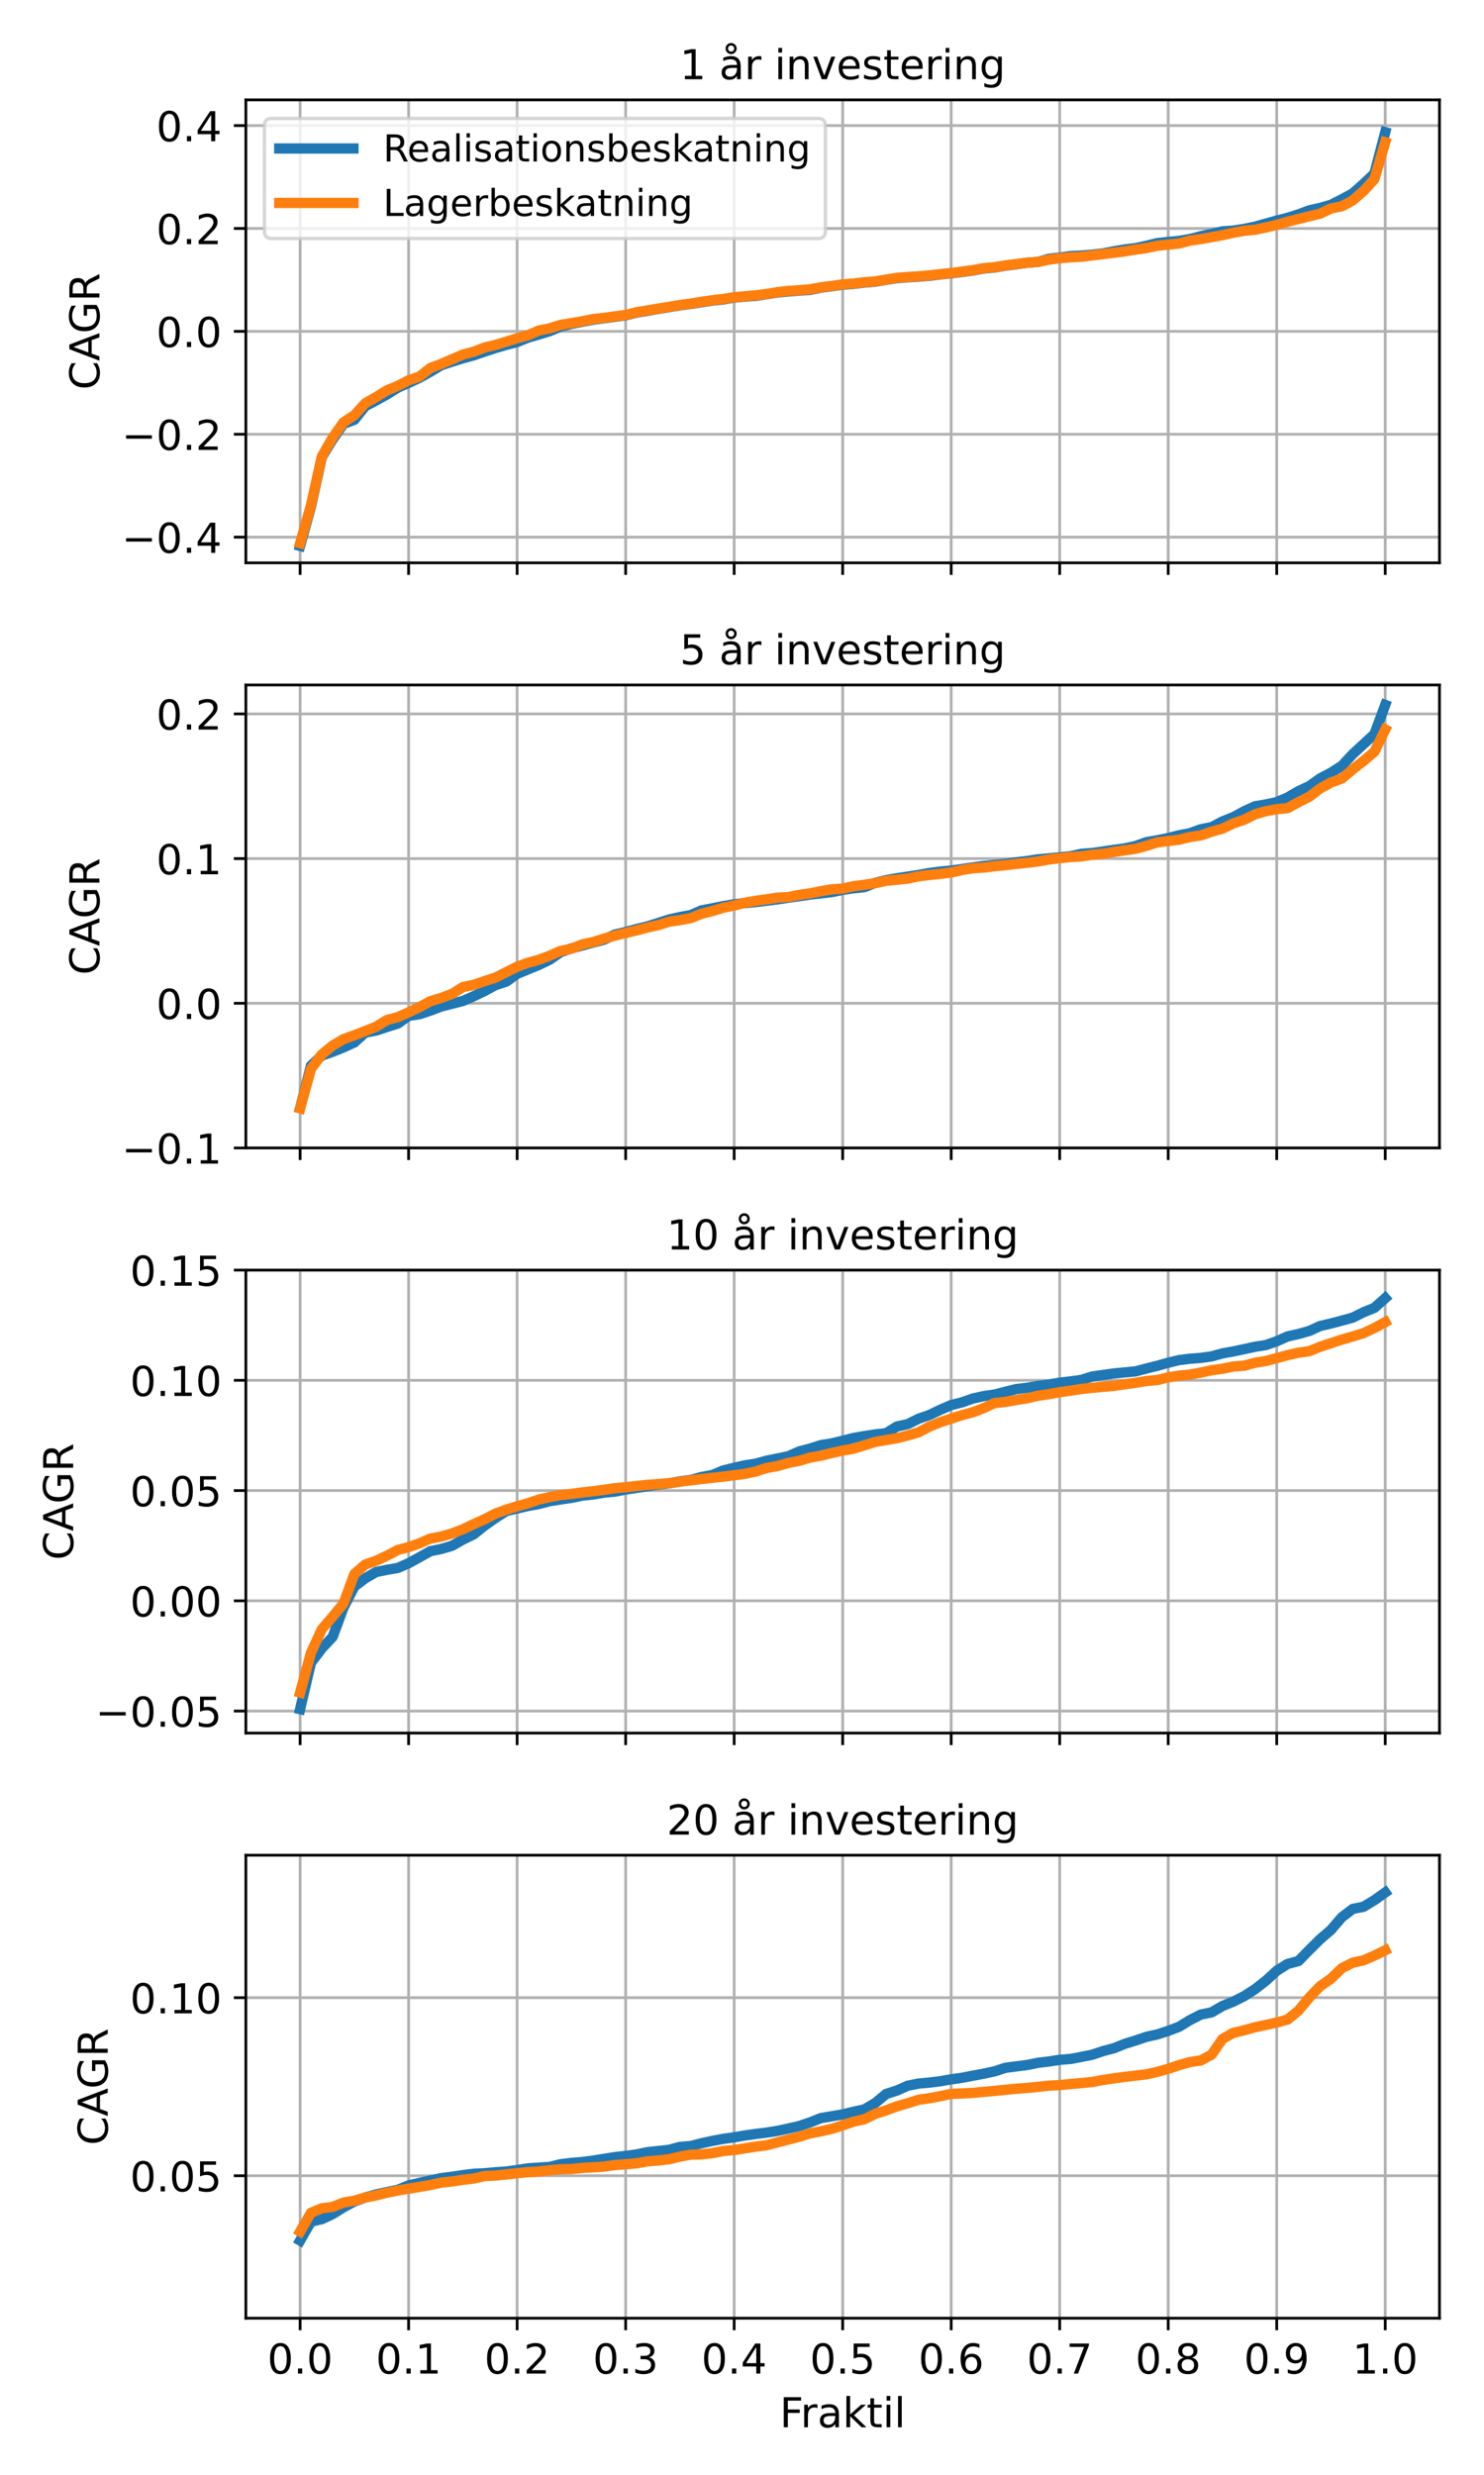 <?xml version="1.0" encoding="utf-8" standalone="no"?>
<!DOCTYPE svg PUBLIC "-//W3C//DTD SVG 1.1//EN"
  "http://www.w3.org/Graphics/SVG/1.1/DTD/svg11.dtd">
<!-- Created with matplotlib (https://matplotlib.org/) -->
<svg height="720pt" version="1.1" viewBox="0 0 432 720" width="432pt" xmlns="http://www.w3.org/2000/svg" xmlns:xlink="http://www.w3.org/1999/xlink">
 <defs>
  <style type="text/css">*{stroke-linecap:butt;stroke-linejoin:round;}</style>
 </defs>
 <g id="figure_1">
  <g id="patch_1">
   <path d="M 0 720 
L 432 720 
L 432 0 
L 0 0 
z
" style="fill:#ffffff;"/>
  </g>
  <g id="axes_1">
   <g id="patch_2">
    <path d="M 71.57 163.75 
L 419.04 163.75 
L 419.04 29.051 
L 71.57 29.051 
z
" style="fill:#ffffff;"/>
   </g>
   <g id="matplotlib.axis_1">
    <g id="xtick_1">
     <g id="line2d_1">
      <path clip-path="url(#pa2cab09a4d)" d="M 87.364 163.75 
L 87.364 29.051 
" style="fill:none;stroke:#b0b0b0;stroke-linecap:square;stroke-width:0.8;"/>
     </g>
     <g id="line2d_2">
      <defs>
       <path d="M 0 0 
L 0 3.5 
" id="m3551a8f3ee" style="stroke:#000000;stroke-width:0.8;"/>
      </defs>
      <g>
       <use style="stroke:#000000;stroke-width:0.8;" x="87.364" xlink:href="#m3551a8f3ee" y="163.75"/>
      </g>
     </g>
    </g>
    <g id="xtick_2">
     <g id="line2d_3">
      <path clip-path="url(#pa2cab09a4d)" d="M 118.952 163.75 
L 118.952 29.051 
" style="fill:none;stroke:#b0b0b0;stroke-linecap:square;stroke-width:0.8;"/>
     </g>
     <g id="line2d_4">
      <g>
       <use style="stroke:#000000;stroke-width:0.8;" x="118.952" xlink:href="#m3551a8f3ee" y="163.75"/>
      </g>
     </g>
    </g>
    <g id="xtick_3">
     <g id="line2d_5">
      <path clip-path="url(#pa2cab09a4d)" d="M 150.54 163.75 
L 150.54 29.051 
" style="fill:none;stroke:#b0b0b0;stroke-linecap:square;stroke-width:0.8;"/>
     </g>
     <g id="line2d_6">
      <g>
       <use style="stroke:#000000;stroke-width:0.8;" x="150.54" xlink:href="#m3551a8f3ee" y="163.75"/>
      </g>
     </g>
    </g>
    <g id="xtick_4">
     <g id="line2d_7">
      <path clip-path="url(#pa2cab09a4d)" d="M 182.129 163.75 
L 182.129 29.051 
" style="fill:none;stroke:#b0b0b0;stroke-linecap:square;stroke-width:0.8;"/>
     </g>
     <g id="line2d_8">
      <g>
       <use style="stroke:#000000;stroke-width:0.8;" x="182.129" xlink:href="#m3551a8f3ee" y="163.75"/>
      </g>
     </g>
    </g>
    <g id="xtick_5">
     <g id="line2d_9">
      <path clip-path="url(#pa2cab09a4d)" d="M 213.717 163.75 
L 213.717 29.051 
" style="fill:none;stroke:#b0b0b0;stroke-linecap:square;stroke-width:0.8;"/>
     </g>
     <g id="line2d_10">
      <g>
       <use style="stroke:#000000;stroke-width:0.8;" x="213.717" xlink:href="#m3551a8f3ee" y="163.75"/>
      </g>
     </g>
    </g>
    <g id="xtick_6">
     <g id="line2d_11">
      <path clip-path="url(#pa2cab09a4d)" d="M 245.305 163.75 
L 245.305 29.051 
" style="fill:none;stroke:#b0b0b0;stroke-linecap:square;stroke-width:0.8;"/>
     </g>
     <g id="line2d_12">
      <g>
       <use style="stroke:#000000;stroke-width:0.8;" x="245.305" xlink:href="#m3551a8f3ee" y="163.75"/>
      </g>
     </g>
    </g>
    <g id="xtick_7">
     <g id="line2d_13">
      <path clip-path="url(#pa2cab09a4d)" d="M 276.893 163.75 
L 276.893 29.051 
" style="fill:none;stroke:#b0b0b0;stroke-linecap:square;stroke-width:0.8;"/>
     </g>
     <g id="line2d_14">
      <g>
       <use style="stroke:#000000;stroke-width:0.8;" x="276.893" xlink:href="#m3551a8f3ee" y="163.75"/>
      </g>
     </g>
    </g>
    <g id="xtick_8">
     <g id="line2d_15">
      <path clip-path="url(#pa2cab09a4d)" d="M 308.481 163.75 
L 308.481 29.051 
" style="fill:none;stroke:#b0b0b0;stroke-linecap:square;stroke-width:0.8;"/>
     </g>
     <g id="line2d_16">
      <g>
       <use style="stroke:#000000;stroke-width:0.8;" x="308.481" xlink:href="#m3551a8f3ee" y="163.75"/>
      </g>
     </g>
    </g>
    <g id="xtick_9">
     <g id="line2d_17">
      <path clip-path="url(#pa2cab09a4d)" d="M 340.07 163.75 
L 340.07 29.051 
" style="fill:none;stroke:#b0b0b0;stroke-linecap:square;stroke-width:0.8;"/>
     </g>
     <g id="line2d_18">
      <g>
       <use style="stroke:#000000;stroke-width:0.8;" x="340.07" xlink:href="#m3551a8f3ee" y="163.75"/>
      </g>
     </g>
    </g>
    <g id="xtick_10">
     <g id="line2d_19">
      <path clip-path="url(#pa2cab09a4d)" d="M 371.658 163.75 
L 371.658 29.051 
" style="fill:none;stroke:#b0b0b0;stroke-linecap:square;stroke-width:0.8;"/>
     </g>
     <g id="line2d_20">
      <g>
       <use style="stroke:#000000;stroke-width:0.8;" x="371.658" xlink:href="#m3551a8f3ee" y="163.75"/>
      </g>
     </g>
    </g>
    <g id="xtick_11">
     <g id="line2d_21">
      <path clip-path="url(#pa2cab09a4d)" d="M 403.246 163.75 
L 403.246 29.051 
" style="fill:none;stroke:#b0b0b0;stroke-linecap:square;stroke-width:0.8;"/>
     </g>
     <g id="line2d_22">
      <g>
       <use style="stroke:#000000;stroke-width:0.8;" x="403.246" xlink:href="#m3551a8f3ee" y="163.75"/>
      </g>
     </g>
    </g>
   </g>
   <g id="matplotlib.axis_2">
    <g id="ytick_1">
     <g id="line2d_23">
      <path clip-path="url(#pa2cab09a4d)" d="M 71.57 156.267 
L 419.04 156.267 
" style="fill:none;stroke:#b0b0b0;stroke-linecap:square;stroke-width:0.8;"/>
     </g>
     <g id="line2d_24">
      <defs>
       <path d="M 0 0 
L -3.5 0 
" id="mf6fc67094b" style="stroke:#000000;stroke-width:0.8;"/>
      </defs>
      <g>
       <use style="stroke:#000000;stroke-width:0.8;" x="71.57" xlink:href="#mf6fc67094b" y="156.267"/>
      </g>
     </g>
     <g id="text_1">
      <!-- −0.4 -->
      <g transform="translate(35.431 160.826)scale(0.12 -0.12)">
       <defs>
        <path d="M 10.594 35.5 
L 73.188 35.5 
L 73.188 27.203 
L 10.594 27.203 
z
" id="DejaVuSans-8722"/>
        <path d="M 31.781 66.406 
Q 24.172 66.406 20.328 58.906 
Q 16.5 51.422 16.5 36.375 
Q 16.5 21.391 20.328 13.891 
Q 24.172 6.391 31.781 6.391 
Q 39.453 6.391 43.281 13.891 
Q 47.125 21.391 47.125 36.375 
Q 47.125 51.422 43.281 58.906 
Q 39.453 66.406 31.781 66.406 
z
M 31.781 74.219 
Q 44.047 74.219 50.516 64.516 
Q 56.984 54.828 56.984 36.375 
Q 56.984 17.969 50.516 8.266 
Q 44.047 -1.422 31.781 -1.422 
Q 19.531 -1.422 13.062 8.266 
Q 6.594 17.969 6.594 36.375 
Q 6.594 54.828 13.062 64.516 
Q 19.531 74.219 31.781 74.219 
z
" id="DejaVuSans-48"/>
        <path d="M 10.688 12.406 
L 21 12.406 
L 21 0 
L 10.688 0 
z
" id="DejaVuSans-46"/>
        <path d="M 37.797 64.312 
L 12.891 25.391 
L 37.797 25.391 
z
M 35.203 72.906 
L 47.609 72.906 
L 47.609 25.391 
L 58.016 25.391 
L 58.016 17.188 
L 47.609 17.188 
L 47.609 0 
L 37.797 0 
L 37.797 17.188 
L 4.891 17.188 
L 4.891 26.703 
z
" id="DejaVuSans-52"/>
       </defs>
       <use xlink:href="#DejaVuSans-8722"/>
       <use x="83.789" xlink:href="#DejaVuSans-48"/>
       <use x="147.412" xlink:href="#DejaVuSans-46"/>
       <use x="179.199" xlink:href="#DejaVuSans-52"/>
      </g>
     </g>
    </g>
    <g id="ytick_2">
     <g id="line2d_25">
      <path clip-path="url(#pa2cab09a4d)" d="M 71.57 126.334 
L 419.04 126.334 
" style="fill:none;stroke:#b0b0b0;stroke-linecap:square;stroke-width:0.8;"/>
     </g>
     <g id="line2d_26">
      <g>
       <use style="stroke:#000000;stroke-width:0.8;" x="71.57" xlink:href="#mf6fc67094b" y="126.334"/>
      </g>
     </g>
     <g id="text_2">
      <!-- −0.2 -->
      <g transform="translate(35.431 130.893)scale(0.12 -0.12)">
       <defs>
        <path d="M 19.188 8.297 
L 53.609 8.297 
L 53.609 0 
L 7.328 0 
L 7.328 8.297 
Q 12.938 14.109 22.625 23.891 
Q 32.328 33.688 34.812 36.531 
Q 39.547 41.844 41.422 45.531 
Q 43.312 49.219 43.312 52.781 
Q 43.312 58.594 39.234 62.25 
Q 35.156 65.922 28.609 65.922 
Q 23.969 65.922 18.812 64.312 
Q 13.672 62.703 7.812 59.422 
L 7.812 69.391 
Q 13.766 71.781 18.938 73 
Q 24.125 74.219 28.422 74.219 
Q 39.75 74.219 46.484 68.547 
Q 53.219 62.891 53.219 53.422 
Q 53.219 48.922 51.531 44.891 
Q 49.859 40.875 45.406 35.406 
Q 44.188 33.984 37.641 27.219 
Q 31.109 20.453 19.188 8.297 
z
" id="DejaVuSans-50"/>
       </defs>
       <use xlink:href="#DejaVuSans-8722"/>
       <use x="83.789" xlink:href="#DejaVuSans-48"/>
       <use x="147.412" xlink:href="#DejaVuSans-46"/>
       <use x="179.199" xlink:href="#DejaVuSans-50"/>
      </g>
     </g>
    </g>
    <g id="ytick_3">
     <g id="line2d_27">
      <path clip-path="url(#pa2cab09a4d)" d="M 71.57 96.401 
L 419.04 96.401 
" style="fill:none;stroke:#b0b0b0;stroke-linecap:square;stroke-width:0.8;"/>
     </g>
     <g id="line2d_28">
      <g>
       <use style="stroke:#000000;stroke-width:0.8;" x="71.57" xlink:href="#mf6fc67094b" y="96.401"/>
      </g>
     </g>
     <g id="text_3">
      <!-- 0.0 -->
      <g transform="translate(45.486 100.96)scale(0.12 -0.12)">
       <use xlink:href="#DejaVuSans-48"/>
       <use x="63.623" xlink:href="#DejaVuSans-46"/>
       <use x="95.41" xlink:href="#DejaVuSans-48"/>
      </g>
     </g>
    </g>
    <g id="ytick_4">
     <g id="line2d_29">
      <path clip-path="url(#pa2cab09a4d)" d="M 71.57 66.468 
L 419.04 66.468 
" style="fill:none;stroke:#b0b0b0;stroke-linecap:square;stroke-width:0.8;"/>
     </g>
     <g id="line2d_30">
      <g>
       <use style="stroke:#000000;stroke-width:0.8;" x="71.57" xlink:href="#mf6fc67094b" y="66.468"/>
      </g>
     </g>
     <g id="text_4">
      <!-- 0.2 -->
      <g transform="translate(45.486 71.027)scale(0.12 -0.12)">
       <use xlink:href="#DejaVuSans-48"/>
       <use x="63.623" xlink:href="#DejaVuSans-46"/>
       <use x="95.41" xlink:href="#DejaVuSans-50"/>
      </g>
     </g>
    </g>
    <g id="ytick_5">
     <g id="line2d_31">
      <path clip-path="url(#pa2cab09a4d)" d="M 71.57 36.535 
L 419.04 36.535 
" style="fill:none;stroke:#b0b0b0;stroke-linecap:square;stroke-width:0.8;"/>
     </g>
     <g id="line2d_32">
      <g>
       <use style="stroke:#000000;stroke-width:0.8;" x="71.57" xlink:href="#mf6fc67094b" y="36.535"/>
      </g>
     </g>
     <g id="text_5">
      <!-- 0.4 -->
      <g transform="translate(45.486 41.094)scale(0.12 -0.12)">
       <use xlink:href="#DejaVuSans-48"/>
       <use x="63.623" xlink:href="#DejaVuSans-46"/>
       <use x="95.41" xlink:href="#DejaVuSans-52"/>
      </g>
     </g>
    </g>
    <g id="text_6">
     <!-- CAGR -->
     <g transform="translate(28.935 113.408)rotate(-90)scale(0.12 -0.12)">
      <defs>
       <path d="M 64.406 67.281 
L 64.406 56.891 
Q 59.422 61.531 53.781 63.812 
Q 48.141 66.109 41.797 66.109 
Q 29.297 66.109 22.656 58.469 
Q 16.016 50.828 16.016 36.375 
Q 16.016 21.969 22.656 14.328 
Q 29.297 6.688 41.797 6.688 
Q 48.141 6.688 53.781 8.984 
Q 59.422 11.281 64.406 15.922 
L 64.406 5.609 
Q 59.234 2.094 53.438 0.328 
Q 47.656 -1.422 41.219 -1.422 
Q 24.656 -1.422 15.125 8.703 
Q 5.609 18.844 5.609 36.375 
Q 5.609 53.953 15.125 64.078 
Q 24.656 74.219 41.219 74.219 
Q 47.75 74.219 53.531 72.484 
Q 59.328 70.75 64.406 67.281 
z
" id="DejaVuSans-67"/>
       <path d="M 34.188 63.188 
L 20.797 26.906 
L 47.609 26.906 
z
M 28.609 72.906 
L 39.797 72.906 
L 67.578 0 
L 57.328 0 
L 50.688 18.703 
L 17.828 18.703 
L 11.188 0 
L 0.781 0 
z
" id="DejaVuSans-65"/>
       <path d="M 59.516 10.406 
L 59.516 29.984 
L 43.406 29.984 
L 43.406 38.094 
L 69.281 38.094 
L 69.281 6.781 
Q 63.578 2.734 56.688 0.656 
Q 49.812 -1.422 42 -1.422 
Q 24.906 -1.422 15.25 8.562 
Q 5.609 18.562 5.609 36.375 
Q 5.609 54.25 15.25 64.234 
Q 24.906 74.219 42 74.219 
Q 49.125 74.219 55.547 72.453 
Q 61.969 70.703 67.391 67.281 
L 67.391 56.781 
Q 61.922 61.422 55.766 63.766 
Q 49.609 66.109 42.828 66.109 
Q 29.438 66.109 22.719 58.641 
Q 16.016 51.172 16.016 36.375 
Q 16.016 21.625 22.719 14.156 
Q 29.438 6.688 42.828 6.688 
Q 48.047 6.688 52.141 7.594 
Q 56.25 8.5 59.516 10.406 
z
" id="DejaVuSans-71"/>
       <path d="M 44.391 34.188 
Q 47.562 33.109 50.562 29.594 
Q 53.562 26.078 56.594 19.922 
L 66.609 0 
L 56 0 
L 46.688 18.703 
Q 43.062 26.031 39.672 28.422 
Q 36.281 30.812 30.422 30.812 
L 19.672 30.812 
L 19.672 0 
L 9.812 0 
L 9.812 72.906 
L 32.078 72.906 
Q 44.578 72.906 50.734 67.672 
Q 56.891 62.453 56.891 51.906 
Q 56.891 45.016 53.688 40.469 
Q 50.484 35.938 44.391 34.188 
z
M 19.672 64.797 
L 19.672 38.922 
L 32.078 38.922 
Q 39.203 38.922 42.844 42.219 
Q 46.484 45.516 46.484 51.906 
Q 46.484 58.297 42.844 61.547 
Q 39.203 64.797 32.078 64.797 
z
" id="DejaVuSans-82"/>
      </defs>
      <use xlink:href="#DejaVuSans-67"/>
      <use x="69.824" xlink:href="#DejaVuSans-65"/>
      <use x="136.482" xlink:href="#DejaVuSans-71"/>
      <use x="213.973" xlink:href="#DejaVuSans-82"/>
     </g>
    </g>
   </g>
   <g id="line2d_33">
    <path clip-path="url(#pa2cab09a4d)" d="M 87.364 158.824 
L 90.523 147.416 
L 93.682 133.009 
L 96.841 127.841 
L 99.999 123.304 
L 103.158 122.133 
L 106.317 118.172 
L 109.476 116.504 
L 112.635 114.756 
L 115.793 112.793 
L 118.952 111.383 
L 122.111 109.93 
L 125.27 108.16 
L 128.429 106.27 
L 131.588 105.224 
L 134.746 104.233 
L 137.905 103.379 
L 141.064 102.293 
L 144.223 101.258 
L 147.382 100.335 
L 150.54 99.517 
L 153.699 98.236 
L 156.858 97.324 
L 160.017 96.34 
L 163.176 95.022 
L 166.335 94.225 
L 169.493 93.617 
L 172.652 93.006 
L 175.811 92.593 
L 178.97 92.171 
L 182.129 91.754 
L 185.287 90.945 
L 188.446 90.445 
L 191.605 89.873 
L 194.764 89.364 
L 197.923 88.83 
L 201.082 88.409 
L 204.24 87.945 
L 207.399 87.443 
L 210.558 87.133 
L 213.717 86.572 
L 216.876 86.285 
L 220.034 86.083 
L 223.193 85.588 
L 226.352 85.092 
L 229.511 84.799 
L 232.67 84.543 
L 235.829 84.349 
L 238.987 83.688 
L 242.146 83.276 
L 245.305 82.84 
L 248.464 82.59 
L 251.623 82.212 
L 254.781 81.957 
L 257.94 81.405 
L 261.099 80.932 
L 264.258 80.676 
L 267.417 80.502 
L 270.576 80.241 
L 273.734 79.844 
L 276.893 79.521 
L 280.052 79.119 
L 283.211 78.709 
L 286.37 78.111 
L 289.528 77.831 
L 292.687 77.298 
L 295.846 76.905 
L 299.005 76.429 
L 302.164 76.207 
L 305.323 75.283 
L 308.481 74.952 
L 311.64 74.5 
L 314.799 74.357 
L 317.958 74.088 
L 321.117 73.732 
L 324.275 73.109 
L 327.434 72.572 
L 330.593 72.185 
L 333.752 71.495 
L 336.911 70.72 
L 340.07 70.387 
L 343.228 70.083 
L 346.387 69.548 
L 349.546 68.724 
L 352.705 68.056 
L 355.864 67.312 
L 359.022 67.091 
L 362.181 66.581 
L 365.34 65.943 
L 368.499 65.05 
L 371.658 64.178 
L 374.817 63.376 
L 377.975 62.378 
L 381.134 61.202 
L 384.293 60.486 
L 387.452 59.587 
L 390.611 57.985 
L 393.769 56.282 
L 396.928 53.483 
L 400.087 50.52 
L 403.246 38.466 
" style="fill:none;stroke:#1f77b4;stroke-linecap:square;stroke-width:3;"/>
   </g>
   <g id="line2d_34">
    <path clip-path="url(#pa2cab09a4d)" d="M 87.364 158.038 
L 90.523 147.013 
L 93.682 132.819 
L 96.841 127.299 
L 99.999 122.861 
L 103.158 120.794 
L 106.317 117.332 
L 109.476 115.516 
L 112.635 113.561 
L 115.793 112.271 
L 118.952 110.627 
L 122.111 109.573 
L 125.27 107.068 
L 128.429 105.885 
L 131.588 104.528 
L 134.746 103.151 
L 137.905 102.313 
L 141.064 101.11 
L 144.223 100.357 
L 147.382 99.398 
L 150.54 98.398 
L 153.699 97.543 
L 156.858 96.157 
L 160.017 95.508 
L 163.176 94.533 
L 166.335 94.008 
L 169.493 93.466 
L 172.652 92.823 
L 175.811 92.482 
L 178.97 92.051 
L 182.129 91.665 
L 185.287 90.85 
L 188.446 90.334 
L 191.605 89.784 
L 194.764 89.281 
L 197.923 88.74 
L 201.082 88.325 
L 204.24 87.816 
L 207.399 87.359 
L 210.558 86.997 
L 213.717 86.482 
L 216.876 86.208 
L 220.034 85.934 
L 223.193 85.518 
L 226.352 85.009 
L 229.511 84.642 
L 232.67 84.43 
L 235.829 84.192 
L 238.987 83.586 
L 242.146 83.209 
L 245.305 82.73 
L 248.464 82.506 
L 251.623 82.115 
L 254.781 81.885 
L 257.94 81.349 
L 261.099 80.844 
L 264.258 80.597 
L 267.417 80.397 
L 270.576 80.122 
L 273.734 79.764 
L 276.893 79.439 
L 280.052 79.008 
L 283.211 78.612 
L 286.37 78.027 
L 289.528 77.74 
L 292.687 77.238 
L 295.846 76.819 
L 299.005 76.44 
L 302.164 76.196 
L 305.323 75.535 
L 308.481 75.139 
L 311.64 74.845 
L 314.799 74.716 
L 317.958 74.297 
L 321.117 73.921 
L 324.275 73.538 
L 327.434 73.13 
L 330.593 72.605 
L 333.752 72.16 
L 336.911 71.485 
L 340.07 71.175 
L 343.228 70.832 
L 346.387 70.018 
L 349.546 69.554 
L 352.705 68.987 
L 355.864 68.418 
L 359.022 67.704 
L 362.181 67.143 
L 365.34 66.838 
L 368.499 66.168 
L 371.658 65.422 
L 374.817 64.504 
L 377.975 63.707 
L 381.134 62.922 
L 384.293 62.158 
L 387.452 60.646 
L 390.611 60.012 
L 393.769 58.319 
L 396.928 55.581 
L 400.087 52.134 
L 403.246 41.377 
" style="fill:none;stroke:#ff7f0e;stroke-linecap:square;stroke-width:3;"/>
   </g>
   <g id="patch_3">
    <path d="M 71.57 163.75 
L 71.57 29.051 
" style="fill:none;stroke:#000000;stroke-linecap:square;stroke-linejoin:miter;stroke-width:0.8;"/>
   </g>
   <g id="patch_4">
    <path d="M 419.04 163.75 
L 419.04 29.051 
" style="fill:none;stroke:#000000;stroke-linecap:square;stroke-linejoin:miter;stroke-width:0.8;"/>
   </g>
   <g id="patch_5">
    <path d="M 71.57 163.75 
L 419.04 163.75 
" style="fill:none;stroke:#000000;stroke-linecap:square;stroke-linejoin:miter;stroke-width:0.8;"/>
   </g>
   <g id="patch_6">
    <path d="M 71.57 29.051 
L 419.04 29.051 
" style="fill:none;stroke:#000000;stroke-linecap:square;stroke-linejoin:miter;stroke-width:0.8;"/>
   </g>
   <g id="text_7">
    <!-- 1 år investering -->
    <g transform="translate(197.903 23.051)scale(0.12 -0.12)">
     <defs>
      <path d="M 12.406 8.297 
L 28.516 8.297 
L 28.516 63.922 
L 10.984 60.406 
L 10.984 69.391 
L 28.422 72.906 
L 38.281 72.906 
L 38.281 8.297 
L 54.391 8.297 
L 54.391 0 
L 12.406 0 
z
" id="DejaVuSans-49"/>
      <path id="DejaVuSans-32"/>
      <path d="M 34.281 27.484 
Q 23.391 27.484 19.188 25 
Q 14.984 22.516 14.984 16.5 
Q 14.984 11.719 18.141 8.906 
Q 21.297 6.109 26.703 6.109 
Q 34.188 6.109 38.703 11.406 
Q 43.219 16.703 43.219 25.484 
L 43.219 27.484 
z
M 52.203 31.203 
L 52.203 0 
L 43.219 0 
L 43.219 8.297 
Q 40.141 3.328 35.547 0.953 
Q 30.953 -1.422 24.312 -1.422 
Q 15.922 -1.422 10.953 3.297 
Q 6 8.016 6 15.922 
Q 6 25.141 12.172 29.828 
Q 18.359 34.516 30.609 34.516 
L 43.219 34.516 
L 43.219 35.406 
Q 43.219 41.609 39.141 45 
Q 35.062 48.391 27.688 48.391 
Q 23 48.391 18.547 47.266 
Q 14.109 46.141 10.016 43.891 
L 10.016 52.203 
Q 14.938 54.109 19.578 55.047 
Q 24.219 56 28.609 56 
Q 40.484 56 46.344 49.844 
Q 52.203 43.703 52.203 31.203 
z
M 36.422 74.422 
Q 36.422 77.484 34.266 79.625 
Q 32.125 81.781 29 81.781 
Q 25.828 81.781 23.703 79.656 
Q 21.578 77.547 21.578 74.422 
Q 21.578 71.234 23.703 69.109 
Q 25.828 67 29 67 
Q 32.125 67 34.266 69.141 
Q 36.422 71.297 36.422 74.422 
z
M 42.391 74.422 
Q 42.391 68.797 38.5 64.891 
Q 34.625 60.984 29 60.984 
Q 23.391 60.984 19.5 64.891 
Q 15.625 68.797 15.625 74.422 
Q 15.625 80.031 19.5 83.906 
Q 23.391 87.797 29 87.797 
Q 34.625 87.797 38.5 83.906 
Q 42.391 80.031 42.391 74.422 
z
" id="DejaVuSans-229"/>
      <path d="M 41.109 46.297 
Q 39.594 47.172 37.812 47.578 
Q 36.031 48 33.891 48 
Q 26.266 48 22.188 43.047 
Q 18.109 38.094 18.109 28.812 
L 18.109 0 
L 9.078 0 
L 9.078 54.688 
L 18.109 54.688 
L 18.109 46.188 
Q 20.953 51.172 25.484 53.578 
Q 30.031 56 36.531 56 
Q 37.453 56 38.578 55.875 
Q 39.703 55.766 41.062 55.516 
z
" id="DejaVuSans-114"/>
      <path d="M 9.422 54.688 
L 18.406 54.688 
L 18.406 0 
L 9.422 0 
z
M 9.422 75.984 
L 18.406 75.984 
L 18.406 64.594 
L 9.422 64.594 
z
" id="DejaVuSans-105"/>
      <path d="M 54.891 33.016 
L 54.891 0 
L 45.906 0 
L 45.906 32.719 
Q 45.906 40.484 42.875 44.328 
Q 39.844 48.188 33.797 48.188 
Q 26.516 48.188 22.312 43.547 
Q 18.109 38.922 18.109 30.906 
L 18.109 0 
L 9.078 0 
L 9.078 54.688 
L 18.109 54.688 
L 18.109 46.188 
Q 21.344 51.125 25.703 53.562 
Q 30.078 56 35.797 56 
Q 45.219 56 50.047 50.172 
Q 54.891 44.344 54.891 33.016 
z
" id="DejaVuSans-110"/>
      <path d="M 2.984 54.688 
L 12.5 54.688 
L 29.594 8.797 
L 46.688 54.688 
L 56.203 54.688 
L 35.688 0 
L 23.484 0 
z
" id="DejaVuSans-118"/>
      <path d="M 56.203 29.594 
L 56.203 25.203 
L 14.891 25.203 
Q 15.484 15.922 20.484 11.062 
Q 25.484 6.203 34.422 6.203 
Q 39.594 6.203 44.453 7.469 
Q 49.312 8.734 54.109 11.281 
L 54.109 2.781 
Q 49.266 0.734 44.188 -0.344 
Q 39.109 -1.422 33.891 -1.422 
Q 20.797 -1.422 13.156 6.188 
Q 5.516 13.812 5.516 26.812 
Q 5.516 40.234 12.766 48.109 
Q 20.016 56 32.328 56 
Q 43.359 56 49.781 48.891 
Q 56.203 41.797 56.203 29.594 
z
M 47.219 32.234 
Q 47.125 39.594 43.094 43.984 
Q 39.062 48.391 32.422 48.391 
Q 24.906 48.391 20.391 44.141 
Q 15.875 39.891 15.188 32.172 
z
" id="DejaVuSans-101"/>
      <path d="M 44.281 53.078 
L 44.281 44.578 
Q 40.484 46.531 36.375 47.5 
Q 32.281 48.484 27.875 48.484 
Q 21.188 48.484 17.844 46.438 
Q 14.5 44.391 14.5 40.281 
Q 14.5 37.156 16.891 35.375 
Q 19.281 33.594 26.516 31.984 
L 29.594 31.297 
Q 39.156 29.25 43.188 25.516 
Q 47.219 21.781 47.219 15.094 
Q 47.219 7.469 41.188 3.016 
Q 35.156 -1.422 24.609 -1.422 
Q 20.219 -1.422 15.453 -0.562 
Q 10.688 0.297 5.422 2 
L 5.422 11.281 
Q 10.406 8.688 15.234 7.391 
Q 20.062 6.109 24.812 6.109 
Q 31.156 6.109 34.562 8.281 
Q 37.984 10.453 37.984 14.406 
Q 37.984 18.062 35.516 20.016 
Q 33.062 21.969 24.703 23.781 
L 21.578 24.516 
Q 13.234 26.266 9.516 29.906 
Q 5.812 33.547 5.812 39.891 
Q 5.812 47.609 11.281 51.797 
Q 16.75 56 26.812 56 
Q 31.781 56 36.172 55.266 
Q 40.578 54.547 44.281 53.078 
z
" id="DejaVuSans-115"/>
      <path d="M 18.312 70.219 
L 18.312 54.688 
L 36.812 54.688 
L 36.812 47.703 
L 18.312 47.703 
L 18.312 18.016 
Q 18.312 11.328 20.141 9.422 
Q 21.969 7.516 27.594 7.516 
L 36.812 7.516 
L 36.812 0 
L 27.594 0 
Q 17.188 0 13.234 3.875 
Q 9.281 7.766 9.281 18.016 
L 9.281 47.703 
L 2.688 47.703 
L 2.688 54.688 
L 9.281 54.688 
L 9.281 70.219 
z
" id="DejaVuSans-116"/>
      <path d="M 45.406 27.984 
Q 45.406 37.75 41.375 43.109 
Q 37.359 48.484 30.078 48.484 
Q 22.859 48.484 18.828 43.109 
Q 14.797 37.75 14.797 27.984 
Q 14.797 18.266 18.828 12.891 
Q 22.859 7.516 30.078 7.516 
Q 37.359 7.516 41.375 12.891 
Q 45.406 18.266 45.406 27.984 
z
M 54.391 6.781 
Q 54.391 -7.172 48.188 -13.984 
Q 42 -20.797 29.203 -20.797 
Q 24.469 -20.797 20.266 -20.094 
Q 16.062 -19.391 12.109 -17.922 
L 12.109 -9.188 
Q 16.062 -11.328 19.922 -12.344 
Q 23.781 -13.375 27.781 -13.375 
Q 36.625 -13.375 41.016 -8.766 
Q 45.406 -4.156 45.406 5.172 
L 45.406 9.625 
Q 42.625 4.781 38.281 2.391 
Q 33.938 0 27.875 0 
Q 17.828 0 11.672 7.656 
Q 5.516 15.328 5.516 27.984 
Q 5.516 40.672 11.672 48.328 
Q 17.828 56 27.875 56 
Q 33.938 56 38.281 53.609 
Q 42.625 51.219 45.406 46.391 
L 45.406 54.688 
L 54.391 54.688 
z
" id="DejaVuSans-103"/>
     </defs>
     <use xlink:href="#DejaVuSans-49"/>
     <use x="63.623" xlink:href="#DejaVuSans-32"/>
     <use x="95.41" xlink:href="#DejaVuSans-229"/>
     <use x="156.689" xlink:href="#DejaVuSans-114"/>
     <use x="197.803" xlink:href="#DejaVuSans-32"/>
     <use x="229.59" xlink:href="#DejaVuSans-105"/>
     <use x="257.373" xlink:href="#DejaVuSans-110"/>
     <use x="320.752" xlink:href="#DejaVuSans-118"/>
     <use x="379.932" xlink:href="#DejaVuSans-101"/>
     <use x="441.455" xlink:href="#DejaVuSans-115"/>
     <use x="493.555" xlink:href="#DejaVuSans-116"/>
     <use x="532.764" xlink:href="#DejaVuSans-101"/>
     <use x="594.287" xlink:href="#DejaVuSans-114"/>
     <use x="635.4" xlink:href="#DejaVuSans-105"/>
     <use x="663.184" xlink:href="#DejaVuSans-110"/>
     <use x="726.562" xlink:href="#DejaVuSans-103"/>
    </g>
   </g>
   <g id="legend_1">
    <g id="patch_7">
     <path d="M 79.13 69.396 
L 238.121 69.396 
Q 240.281 69.396 240.281 67.236 
L 240.281 36.611 
Q 240.281 34.451 238.121 34.451 
L 79.13 34.451 
Q 76.97 34.451 76.97 36.611 
L 76.97 67.236 
Q 76.97 69.396 79.13 69.396 
z
" style="fill:#ffffff;opacity:0.8;stroke:#cccccc;stroke-linejoin:miter;"/>
    </g>
    <g id="line2d_35">
     <path d="M 81.29 43.198 
L 102.89 43.198 
" style="fill:none;stroke:#1f77b4;stroke-linecap:square;stroke-width:3;"/>
    </g>
    <g id="line2d_36"/>
    <g id="text_8">
     <!-- Realisationsbeskatning -->
     <g transform="translate(111.53 46.978)scale(0.108 -0.108)">
      <defs>
       <path d="M 34.281 27.484 
Q 23.391 27.484 19.188 25 
Q 14.984 22.516 14.984 16.5 
Q 14.984 11.719 18.141 8.906 
Q 21.297 6.109 26.703 6.109 
Q 34.188 6.109 38.703 11.406 
Q 43.219 16.703 43.219 25.484 
L 43.219 27.484 
z
M 52.203 31.203 
L 52.203 0 
L 43.219 0 
L 43.219 8.297 
Q 40.141 3.328 35.547 0.953 
Q 30.953 -1.422 24.312 -1.422 
Q 15.922 -1.422 10.953 3.297 
Q 6 8.016 6 15.922 
Q 6 25.141 12.172 29.828 
Q 18.359 34.516 30.609 34.516 
L 43.219 34.516 
L 43.219 35.406 
Q 43.219 41.609 39.141 45 
Q 35.062 48.391 27.688 48.391 
Q 23 48.391 18.547 47.266 
Q 14.109 46.141 10.016 43.891 
L 10.016 52.203 
Q 14.938 54.109 19.578 55.047 
Q 24.219 56 28.609 56 
Q 40.484 56 46.344 49.844 
Q 52.203 43.703 52.203 31.203 
z
" id="DejaVuSans-97"/>
       <path d="M 9.422 75.984 
L 18.406 75.984 
L 18.406 0 
L 9.422 0 
z
" id="DejaVuSans-108"/>
       <path d="M 30.609 48.391 
Q 23.391 48.391 19.188 42.75 
Q 14.984 37.109 14.984 27.297 
Q 14.984 17.484 19.156 11.844 
Q 23.344 6.203 30.609 6.203 
Q 37.797 6.203 41.984 11.859 
Q 46.188 17.531 46.188 27.297 
Q 46.188 37.016 41.984 42.703 
Q 37.797 48.391 30.609 48.391 
z
M 30.609 56 
Q 42.328 56 49.016 48.375 
Q 55.719 40.766 55.719 27.297 
Q 55.719 13.875 49.016 6.219 
Q 42.328 -1.422 30.609 -1.422 
Q 18.844 -1.422 12.172 6.219 
Q 5.516 13.875 5.516 27.297 
Q 5.516 40.766 12.172 48.375 
Q 18.844 56 30.609 56 
z
" id="DejaVuSans-111"/>
       <path d="M 48.688 27.297 
Q 48.688 37.203 44.609 42.844 
Q 40.531 48.484 33.406 48.484 
Q 26.266 48.484 22.188 42.844 
Q 18.109 37.203 18.109 27.297 
Q 18.109 17.391 22.188 11.75 
Q 26.266 6.109 33.406 6.109 
Q 40.531 6.109 44.609 11.75 
Q 48.688 17.391 48.688 27.297 
z
M 18.109 46.391 
Q 20.953 51.266 25.266 53.625 
Q 29.594 56 35.594 56 
Q 45.562 56 51.781 48.094 
Q 58.016 40.188 58.016 27.297 
Q 58.016 14.406 51.781 6.484 
Q 45.562 -1.422 35.594 -1.422 
Q 29.594 -1.422 25.266 0.953 
Q 20.953 3.328 18.109 8.203 
L 18.109 0 
L 9.078 0 
L 9.078 75.984 
L 18.109 75.984 
z
" id="DejaVuSans-98"/>
       <path d="M 9.078 75.984 
L 18.109 75.984 
L 18.109 31.109 
L 44.922 54.688 
L 56.391 54.688 
L 27.391 29.109 
L 57.625 0 
L 45.906 0 
L 18.109 26.703 
L 18.109 0 
L 9.078 0 
z
" id="DejaVuSans-107"/>
      </defs>
      <use xlink:href="#DejaVuSans-82"/>
      <use x="64.982" xlink:href="#DejaVuSans-101"/>
      <use x="126.506" xlink:href="#DejaVuSans-97"/>
      <use x="187.785" xlink:href="#DejaVuSans-108"/>
      <use x="215.568" xlink:href="#DejaVuSans-105"/>
      <use x="243.352" xlink:href="#DejaVuSans-115"/>
      <use x="295.451" xlink:href="#DejaVuSans-97"/>
      <use x="356.73" xlink:href="#DejaVuSans-116"/>
      <use x="395.939" xlink:href="#DejaVuSans-105"/>
      <use x="423.723" xlink:href="#DejaVuSans-111"/>
      <use x="484.904" xlink:href="#DejaVuSans-110"/>
      <use x="548.283" xlink:href="#DejaVuSans-115"/>
      <use x="600.383" xlink:href="#DejaVuSans-98"/>
      <use x="663.859" xlink:href="#DejaVuSans-101"/>
      <use x="725.383" xlink:href="#DejaVuSans-115"/>
      <use x="777.482" xlink:href="#DejaVuSans-107"/>
      <use x="833.643" xlink:href="#DejaVuSans-97"/>
      <use x="894.922" xlink:href="#DejaVuSans-116"/>
      <use x="934.131" xlink:href="#DejaVuSans-110"/>
      <use x="997.51" xlink:href="#DejaVuSans-105"/>
      <use x="1025.293" xlink:href="#DejaVuSans-110"/>
      <use x="1088.672" xlink:href="#DejaVuSans-103"/>
     </g>
    </g>
    <g id="line2d_37">
     <path d="M 81.29 59.05 
L 102.89 59.05 
" style="fill:none;stroke:#ff7f0e;stroke-linecap:square;stroke-width:3;"/>
    </g>
    <g id="line2d_38"/>
    <g id="text_9">
     <!-- Lagerbeskatning -->
     <g transform="translate(111.53 62.83)scale(0.108 -0.108)">
      <defs>
       <path d="M 9.812 72.906 
L 19.672 72.906 
L 19.672 8.297 
L 55.172 8.297 
L 55.172 0 
L 9.812 0 
z
" id="DejaVuSans-76"/>
      </defs>
      <use xlink:href="#DejaVuSans-76"/>
      <use x="55.713" xlink:href="#DejaVuSans-97"/>
      <use x="116.992" xlink:href="#DejaVuSans-103"/>
      <use x="180.469" xlink:href="#DejaVuSans-101"/>
      <use x="241.992" xlink:href="#DejaVuSans-114"/>
      <use x="283.105" xlink:href="#DejaVuSans-98"/>
      <use x="346.582" xlink:href="#DejaVuSans-101"/>
      <use x="408.105" xlink:href="#DejaVuSans-115"/>
      <use x="460.205" xlink:href="#DejaVuSans-107"/>
      <use x="516.365" xlink:href="#DejaVuSans-97"/>
      <use x="577.645" xlink:href="#DejaVuSans-116"/>
      <use x="616.854" xlink:href="#DejaVuSans-110"/>
      <use x="680.232" xlink:href="#DejaVuSans-105"/>
      <use x="708.016" xlink:href="#DejaVuSans-110"/>
      <use x="771.395" xlink:href="#DejaVuSans-103"/>
     </g>
    </g>
   </g>
  </g>
  <g id="axes_2">
   <g id="patch_8">
    <path d="M 71.57 333.98 
L 419.04 333.98 
L 419.04 199.281 
L 71.57 199.281 
z
" style="fill:#ffffff;"/>
   </g>
   <g id="matplotlib.axis_3">
    <g id="xtick_12">
     <g id="line2d_39">
      <path clip-path="url(#p33b0e4d19f)" d="M 87.364 333.98 
L 87.364 199.281 
" style="fill:none;stroke:#b0b0b0;stroke-linecap:square;stroke-width:0.8;"/>
     </g>
     <g id="line2d_40">
      <g>
       <use style="stroke:#000000;stroke-width:0.8;" x="87.364" xlink:href="#m3551a8f3ee" y="333.98"/>
      </g>
     </g>
    </g>
    <g id="xtick_13">
     <g id="line2d_41">
      <path clip-path="url(#p33b0e4d19f)" d="M 118.952 333.98 
L 118.952 199.281 
" style="fill:none;stroke:#b0b0b0;stroke-linecap:square;stroke-width:0.8;"/>
     </g>
     <g id="line2d_42">
      <g>
       <use style="stroke:#000000;stroke-width:0.8;" x="118.952" xlink:href="#m3551a8f3ee" y="333.98"/>
      </g>
     </g>
    </g>
    <g id="xtick_14">
     <g id="line2d_43">
      <path clip-path="url(#p33b0e4d19f)" d="M 150.54 333.98 
L 150.54 199.281 
" style="fill:none;stroke:#b0b0b0;stroke-linecap:square;stroke-width:0.8;"/>
     </g>
     <g id="line2d_44">
      <g>
       <use style="stroke:#000000;stroke-width:0.8;" x="150.54" xlink:href="#m3551a8f3ee" y="333.98"/>
      </g>
     </g>
    </g>
    <g id="xtick_15">
     <g id="line2d_45">
      <path clip-path="url(#p33b0e4d19f)" d="M 182.129 333.98 
L 182.129 199.281 
" style="fill:none;stroke:#b0b0b0;stroke-linecap:square;stroke-width:0.8;"/>
     </g>
     <g id="line2d_46">
      <g>
       <use style="stroke:#000000;stroke-width:0.8;" x="182.129" xlink:href="#m3551a8f3ee" y="333.98"/>
      </g>
     </g>
    </g>
    <g id="xtick_16">
     <g id="line2d_47">
      <path clip-path="url(#p33b0e4d19f)" d="M 213.717 333.98 
L 213.717 199.281 
" style="fill:none;stroke:#b0b0b0;stroke-linecap:square;stroke-width:0.8;"/>
     </g>
     <g id="line2d_48">
      <g>
       <use style="stroke:#000000;stroke-width:0.8;" x="213.717" xlink:href="#m3551a8f3ee" y="333.98"/>
      </g>
     </g>
    </g>
    <g id="xtick_17">
     <g id="line2d_49">
      <path clip-path="url(#p33b0e4d19f)" d="M 245.305 333.98 
L 245.305 199.281 
" style="fill:none;stroke:#b0b0b0;stroke-linecap:square;stroke-width:0.8;"/>
     </g>
     <g id="line2d_50">
      <g>
       <use style="stroke:#000000;stroke-width:0.8;" x="245.305" xlink:href="#m3551a8f3ee" y="333.98"/>
      </g>
     </g>
    </g>
    <g id="xtick_18">
     <g id="line2d_51">
      <path clip-path="url(#p33b0e4d19f)" d="M 276.893 333.98 
L 276.893 199.281 
" style="fill:none;stroke:#b0b0b0;stroke-linecap:square;stroke-width:0.8;"/>
     </g>
     <g id="line2d_52">
      <g>
       <use style="stroke:#000000;stroke-width:0.8;" x="276.893" xlink:href="#m3551a8f3ee" y="333.98"/>
      </g>
     </g>
    </g>
    <g id="xtick_19">
     <g id="line2d_53">
      <path clip-path="url(#p33b0e4d19f)" d="M 308.481 333.98 
L 308.481 199.281 
" style="fill:none;stroke:#b0b0b0;stroke-linecap:square;stroke-width:0.8;"/>
     </g>
     <g id="line2d_54">
      <g>
       <use style="stroke:#000000;stroke-width:0.8;" x="308.481" xlink:href="#m3551a8f3ee" y="333.98"/>
      </g>
     </g>
    </g>
    <g id="xtick_20">
     <g id="line2d_55">
      <path clip-path="url(#p33b0e4d19f)" d="M 340.07 333.98 
L 340.07 199.281 
" style="fill:none;stroke:#b0b0b0;stroke-linecap:square;stroke-width:0.8;"/>
     </g>
     <g id="line2d_56">
      <g>
       <use style="stroke:#000000;stroke-width:0.8;" x="340.07" xlink:href="#m3551a8f3ee" y="333.98"/>
      </g>
     </g>
    </g>
    <g id="xtick_21">
     <g id="line2d_57">
      <path clip-path="url(#p33b0e4d19f)" d="M 371.658 333.98 
L 371.658 199.281 
" style="fill:none;stroke:#b0b0b0;stroke-linecap:square;stroke-width:0.8;"/>
     </g>
     <g id="line2d_58">
      <g>
       <use style="stroke:#000000;stroke-width:0.8;" x="371.658" xlink:href="#m3551a8f3ee" y="333.98"/>
      </g>
     </g>
    </g>
    <g id="xtick_22">
     <g id="line2d_59">
      <path clip-path="url(#p33b0e4d19f)" d="M 403.246 333.98 
L 403.246 199.281 
" style="fill:none;stroke:#b0b0b0;stroke-linecap:square;stroke-width:0.8;"/>
     </g>
     <g id="line2d_60">
      <g>
       <use style="stroke:#000000;stroke-width:0.8;" x="403.246" xlink:href="#m3551a8f3ee" y="333.98"/>
      </g>
     </g>
    </g>
   </g>
   <g id="matplotlib.axis_4">
    <g id="ytick_6">
     <g id="line2d_61">
      <path clip-path="url(#p33b0e4d19f)" d="M 71.57 333.98 
L 419.04 333.98 
" style="fill:none;stroke:#b0b0b0;stroke-linecap:square;stroke-width:0.8;"/>
     </g>
     <g id="line2d_62">
      <g>
       <use style="stroke:#000000;stroke-width:0.8;" x="71.57" xlink:href="#mf6fc67094b" y="333.98"/>
      </g>
     </g>
     <g id="text_10">
      <!-- −0.1 -->
      <g transform="translate(35.431 338.539)scale(0.12 -0.12)">
       <use xlink:href="#DejaVuSans-8722"/>
       <use x="83.789" xlink:href="#DejaVuSans-48"/>
       <use x="147.412" xlink:href="#DejaVuSans-46"/>
       <use x="179.199" xlink:href="#DejaVuSans-49"/>
      </g>
     </g>
    </g>
    <g id="ytick_7">
     <g id="line2d_63">
      <path clip-path="url(#p33b0e4d19f)" d="M 71.57 291.887 
L 419.04 291.887 
" style="fill:none;stroke:#b0b0b0;stroke-linecap:square;stroke-width:0.8;"/>
     </g>
     <g id="line2d_64">
      <g>
       <use style="stroke:#000000;stroke-width:0.8;" x="71.57" xlink:href="#mf6fc67094b" y="291.887"/>
      </g>
     </g>
     <g id="text_11">
      <!-- 0.0 -->
      <g transform="translate(45.486 296.446)scale(0.12 -0.12)">
       <use xlink:href="#DejaVuSans-48"/>
       <use x="63.623" xlink:href="#DejaVuSans-46"/>
       <use x="95.41" xlink:href="#DejaVuSans-48"/>
      </g>
     </g>
    </g>
    <g id="ytick_8">
     <g id="line2d_65">
      <path clip-path="url(#p33b0e4d19f)" d="M 71.57 249.793 
L 419.04 249.793 
" style="fill:none;stroke:#b0b0b0;stroke-linecap:square;stroke-width:0.8;"/>
     </g>
     <g id="line2d_66">
      <g>
       <use style="stroke:#000000;stroke-width:0.8;" x="71.57" xlink:href="#mf6fc67094b" y="249.793"/>
      </g>
     </g>
     <g id="text_12">
      <!-- 0.1 -->
      <g transform="translate(45.486 254.352)scale(0.12 -0.12)">
       <use xlink:href="#DejaVuSans-48"/>
       <use x="63.623" xlink:href="#DejaVuSans-46"/>
       <use x="95.41" xlink:href="#DejaVuSans-49"/>
      </g>
     </g>
    </g>
    <g id="ytick_9">
     <g id="line2d_67">
      <path clip-path="url(#p33b0e4d19f)" d="M 71.57 207.7 
L 419.04 207.7 
" style="fill:none;stroke:#b0b0b0;stroke-linecap:square;stroke-width:0.8;"/>
     </g>
     <g id="line2d_68">
      <g>
       <use style="stroke:#000000;stroke-width:0.8;" x="71.57" xlink:href="#mf6fc67094b" y="207.7"/>
      </g>
     </g>
     <g id="text_13">
      <!-- 0.2 -->
      <g transform="translate(45.486 212.259)scale(0.12 -0.12)">
       <use xlink:href="#DejaVuSans-48"/>
       <use x="63.623" xlink:href="#DejaVuSans-46"/>
       <use x="95.41" xlink:href="#DejaVuSans-50"/>
      </g>
     </g>
    </g>
    <g id="text_14">
     <!-- CAGR -->
     <g transform="translate(28.935 283.638)rotate(-90)scale(0.12 -0.12)">
      <use xlink:href="#DejaVuSans-67"/>
      <use x="69.824" xlink:href="#DejaVuSans-65"/>
      <use x="136.482" xlink:href="#DejaVuSans-71"/>
      <use x="213.973" xlink:href="#DejaVuSans-82"/>
     </g>
    </g>
   </g>
   <g id="line2d_69">
    <path clip-path="url(#p33b0e4d19f)" d="M 87.364 322.346 
L 90.523 310.035 
L 93.682 307.103 
L 96.841 305.992 
L 99.999 304.725 
L 103.158 303.279 
L 106.317 300.412 
L 109.476 299.829 
L 112.635 298.781 
L 115.793 297.79 
L 118.952 295.542 
L 122.111 295.077 
L 125.27 294.028 
L 128.429 292.833 
L 131.588 292.029 
L 134.746 291.216 
L 137.905 289.831 
L 141.064 288.311 
L 144.223 286.606 
L 147.382 285.582 
L 150.54 283.329 
L 153.699 282.03 
L 156.858 280.724 
L 160.017 279.213 
L 163.176 277.022 
L 166.335 275.907 
L 169.493 275.089 
L 172.652 274.216 
L 175.811 273.399 
L 178.97 271.886 
L 182.129 271.152 
L 185.287 270.297 
L 188.446 269.523 
L 191.605 268.532 
L 194.764 267.514 
L 197.923 266.802 
L 201.082 266.225 
L 204.24 264.854 
L 207.399 264.252 
L 210.558 263.631 
L 213.717 263.084 
L 216.876 262.739 
L 220.034 262.428 
L 223.193 262.039 
L 226.352 261.646 
L 229.511 261.18 
L 232.67 260.717 
L 235.829 260.264 
L 238.987 259.901 
L 242.146 259.544 
L 245.305 258.891 
L 248.464 258.419 
L 251.623 258.103 
L 254.781 256.854 
L 257.94 256.053 
L 261.099 255.51 
L 264.258 255.039 
L 267.417 254.561 
L 270.576 253.971 
L 273.734 253.574 
L 276.893 253.277 
L 280.052 252.837 
L 283.211 252.356 
L 286.37 251.943 
L 289.528 251.66 
L 292.687 251.349 
L 295.846 250.872 
L 299.005 250.49 
L 302.164 250.004 
L 305.323 249.728 
L 308.481 249.423 
L 311.64 249.105 
L 314.799 248.41 
L 317.958 248.167 
L 321.117 247.726 
L 324.275 247.244 
L 327.434 246.832 
L 330.593 246.135 
L 333.752 245.001 
L 336.911 244.457 
L 340.07 243.814 
L 343.228 243.009 
L 346.387 242.41 
L 349.546 241.258 
L 352.705 240.639 
L 355.864 238.976 
L 359.022 237.728 
L 362.181 236.015 
L 365.34 234.577 
L 368.499 234.036 
L 371.658 233.371 
L 374.817 232.017 
L 377.975 230.186 
L 381.134 228.722 
L 384.293 226.466 
L 387.452 224.81 
L 390.611 222.807 
L 393.769 219.415 
L 396.928 216.498 
L 400.087 213.596 
L 403.246 205.091 
" style="fill:none;stroke:#1f77b4;stroke-linecap:square;stroke-width:3;"/>
   </g>
   <g id="line2d_70">
    <path clip-path="url(#p33b0e4d19f)" d="M 87.364 322.466 
L 90.523 310.957 
L 93.682 306.764 
L 96.841 304.179 
L 99.999 302.315 
L 103.158 301.181 
L 106.317 299.954 
L 109.476 298.708 
L 112.635 296.747 
L 115.793 295.907 
L 118.952 294.517 
L 122.111 292.997 
L 125.27 291.286 
L 128.429 290.33 
L 131.588 289.164 
L 134.746 287.166 
L 137.905 286.514 
L 141.064 285.438 
L 144.223 284.426 
L 147.382 282.822 
L 150.54 281.251 
L 153.699 280.091 
L 156.858 279.229 
L 160.017 278.046 
L 163.176 276.656 
L 166.335 276.022 
L 169.493 274.755 
L 172.652 274.07 
L 175.811 273.086 
L 178.97 272.207 
L 182.129 271.44 
L 185.287 270.681 
L 188.446 269.842 
L 191.605 269.159 
L 194.764 268.146 
L 197.923 267.692 
L 201.082 267.098 
L 204.24 265.835 
L 207.399 265.046 
L 210.558 264.083 
L 213.717 263.446 
L 216.876 262.631 
L 220.034 262.077 
L 223.193 261.634 
L 226.352 261.156 
L 229.511 260.989 
L 232.67 260.363 
L 235.829 259.905 
L 238.987 259.271 
L 242.146 258.727 
L 245.305 258.521 
L 248.464 257.825 
L 251.623 257.425 
L 254.781 256.953 
L 257.94 256.247 
L 261.099 255.942 
L 264.258 255.601 
L 267.417 254.947 
L 270.576 254.557 
L 273.734 254.25 
L 276.893 253.825 
L 280.052 253.122 
L 283.211 252.599 
L 286.37 252.406 
L 289.528 252.007 
L 292.687 251.715 
L 295.846 251.331 
L 299.005 251.015 
L 302.164 250.633 
L 305.323 250.058 
L 308.481 249.646 
L 311.64 249.344 
L 314.799 249.149 
L 317.958 248.667 
L 321.117 248.413 
L 324.275 247.848 
L 327.434 247.404 
L 330.593 246.937 
L 333.752 246.071 
L 336.911 245.067 
L 340.07 244.692 
L 343.228 244.298 
L 346.387 243.508 
L 349.546 243.055 
L 352.705 241.964 
L 355.864 241.073 
L 359.022 239.558 
L 362.181 238.492 
L 365.34 236.892 
L 368.499 235.997 
L 371.658 235.413 
L 374.817 235.119 
L 377.975 233.373 
L 381.134 231.792 
L 384.293 229.384 
L 387.452 227.651 
L 390.611 226.52 
L 393.769 223.847 
L 396.928 221.369 
L 400.087 218.717 
L 403.246 212.257 
" style="fill:none;stroke:#ff7f0e;stroke-linecap:square;stroke-width:3;"/>
   </g>
   <g id="patch_9">
    <path d="M 71.57 333.98 
L 71.57 199.281 
" style="fill:none;stroke:#000000;stroke-linecap:square;stroke-linejoin:miter;stroke-width:0.8;"/>
   </g>
   <g id="patch_10">
    <path d="M 419.04 333.98 
L 419.04 199.281 
" style="fill:none;stroke:#000000;stroke-linecap:square;stroke-linejoin:miter;stroke-width:0.8;"/>
   </g>
   <g id="patch_11">
    <path d="M 71.57 333.98 
L 419.04 333.98 
" style="fill:none;stroke:#000000;stroke-linecap:square;stroke-linejoin:miter;stroke-width:0.8;"/>
   </g>
   <g id="patch_12">
    <path d="M 71.57 199.281 
L 419.04 199.281 
" style="fill:none;stroke:#000000;stroke-linecap:square;stroke-linejoin:miter;stroke-width:0.8;"/>
   </g>
   <g id="text_15">
    <!-- 5 år investering -->
    <g transform="translate(197.903 193.281)scale(0.12 -0.12)">
     <defs>
      <path d="M 10.797 72.906 
L 49.516 72.906 
L 49.516 64.594 
L 19.828 64.594 
L 19.828 46.734 
Q 21.969 47.469 24.109 47.828 
Q 26.266 48.188 28.422 48.188 
Q 40.625 48.188 47.75 41.5 
Q 54.891 34.812 54.891 23.391 
Q 54.891 11.625 47.562 5.094 
Q 40.234 -1.422 26.906 -1.422 
Q 22.312 -1.422 17.547 -0.641 
Q 12.797 0.141 7.719 1.703 
L 7.719 11.625 
Q 12.109 9.234 16.797 8.062 
Q 21.484 6.891 26.703 6.891 
Q 35.156 6.891 40.078 11.328 
Q 45.016 15.766 45.016 23.391 
Q 45.016 31 40.078 35.438 
Q 35.156 39.891 26.703 39.891 
Q 22.75 39.891 18.812 39.016 
Q 14.891 38.141 10.797 36.281 
z
" id="DejaVuSans-53"/>
     </defs>
     <use xlink:href="#DejaVuSans-53"/>
     <use x="63.623" xlink:href="#DejaVuSans-32"/>
     <use x="95.41" xlink:href="#DejaVuSans-229"/>
     <use x="156.689" xlink:href="#DejaVuSans-114"/>
     <use x="197.803" xlink:href="#DejaVuSans-32"/>
     <use x="229.59" xlink:href="#DejaVuSans-105"/>
     <use x="257.373" xlink:href="#DejaVuSans-110"/>
     <use x="320.752" xlink:href="#DejaVuSans-118"/>
     <use x="379.932" xlink:href="#DejaVuSans-101"/>
     <use x="441.455" xlink:href="#DejaVuSans-115"/>
     <use x="493.555" xlink:href="#DejaVuSans-116"/>
     <use x="532.764" xlink:href="#DejaVuSans-101"/>
     <use x="594.287" xlink:href="#DejaVuSans-114"/>
     <use x="635.4" xlink:href="#DejaVuSans-105"/>
     <use x="663.184" xlink:href="#DejaVuSans-110"/>
     <use x="726.562" xlink:href="#DejaVuSans-103"/>
    </g>
   </g>
  </g>
  <g id="axes_3">
   <g id="patch_13">
    <path d="M 71.57 504.21 
L 419.04 504.21 
L 419.04 369.511 
L 71.57 369.511 
z
" style="fill:#ffffff;"/>
   </g>
   <g id="matplotlib.axis_5">
    <g id="xtick_23">
     <g id="line2d_71">
      <path clip-path="url(#p95e84844d3)" d="M 87.364 504.21 
L 87.364 369.511 
" style="fill:none;stroke:#b0b0b0;stroke-linecap:square;stroke-width:0.8;"/>
     </g>
     <g id="line2d_72">
      <g>
       <use style="stroke:#000000;stroke-width:0.8;" x="87.364" xlink:href="#m3551a8f3ee" y="504.21"/>
      </g>
     </g>
    </g>
    <g id="xtick_24">
     <g id="line2d_73">
      <path clip-path="url(#p95e84844d3)" d="M 118.952 504.21 
L 118.952 369.511 
" style="fill:none;stroke:#b0b0b0;stroke-linecap:square;stroke-width:0.8;"/>
     </g>
     <g id="line2d_74">
      <g>
       <use style="stroke:#000000;stroke-width:0.8;" x="118.952" xlink:href="#m3551a8f3ee" y="504.21"/>
      </g>
     </g>
    </g>
    <g id="xtick_25">
     <g id="line2d_75">
      <path clip-path="url(#p95e84844d3)" d="M 150.54 504.21 
L 150.54 369.511 
" style="fill:none;stroke:#b0b0b0;stroke-linecap:square;stroke-width:0.8;"/>
     </g>
     <g id="line2d_76">
      <g>
       <use style="stroke:#000000;stroke-width:0.8;" x="150.54" xlink:href="#m3551a8f3ee" y="504.21"/>
      </g>
     </g>
    </g>
    <g id="xtick_26">
     <g id="line2d_77">
      <path clip-path="url(#p95e84844d3)" d="M 182.129 504.21 
L 182.129 369.511 
" style="fill:none;stroke:#b0b0b0;stroke-linecap:square;stroke-width:0.8;"/>
     </g>
     <g id="line2d_78">
      <g>
       <use style="stroke:#000000;stroke-width:0.8;" x="182.129" xlink:href="#m3551a8f3ee" y="504.21"/>
      </g>
     </g>
    </g>
    <g id="xtick_27">
     <g id="line2d_79">
      <path clip-path="url(#p95e84844d3)" d="M 213.717 504.21 
L 213.717 369.511 
" style="fill:none;stroke:#b0b0b0;stroke-linecap:square;stroke-width:0.8;"/>
     </g>
     <g id="line2d_80">
      <g>
       <use style="stroke:#000000;stroke-width:0.8;" x="213.717" xlink:href="#m3551a8f3ee" y="504.21"/>
      </g>
     </g>
    </g>
    <g id="xtick_28">
     <g id="line2d_81">
      <path clip-path="url(#p95e84844d3)" d="M 245.305 504.21 
L 245.305 369.511 
" style="fill:none;stroke:#b0b0b0;stroke-linecap:square;stroke-width:0.8;"/>
     </g>
     <g id="line2d_82">
      <g>
       <use style="stroke:#000000;stroke-width:0.8;" x="245.305" xlink:href="#m3551a8f3ee" y="504.21"/>
      </g>
     </g>
    </g>
    <g id="xtick_29">
     <g id="line2d_83">
      <path clip-path="url(#p95e84844d3)" d="M 276.893 504.21 
L 276.893 369.511 
" style="fill:none;stroke:#b0b0b0;stroke-linecap:square;stroke-width:0.8;"/>
     </g>
     <g id="line2d_84">
      <g>
       <use style="stroke:#000000;stroke-width:0.8;" x="276.893" xlink:href="#m3551a8f3ee" y="504.21"/>
      </g>
     </g>
    </g>
    <g id="xtick_30">
     <g id="line2d_85">
      <path clip-path="url(#p95e84844d3)" d="M 308.481 504.21 
L 308.481 369.511 
" style="fill:none;stroke:#b0b0b0;stroke-linecap:square;stroke-width:0.8;"/>
     </g>
     <g id="line2d_86">
      <g>
       <use style="stroke:#000000;stroke-width:0.8;" x="308.481" xlink:href="#m3551a8f3ee" y="504.21"/>
      </g>
     </g>
    </g>
    <g id="xtick_31">
     <g id="line2d_87">
      <path clip-path="url(#p95e84844d3)" d="M 340.07 504.21 
L 340.07 369.511 
" style="fill:none;stroke:#b0b0b0;stroke-linecap:square;stroke-width:0.8;"/>
     </g>
     <g id="line2d_88">
      <g>
       <use style="stroke:#000000;stroke-width:0.8;" x="340.07" xlink:href="#m3551a8f3ee" y="504.21"/>
      </g>
     </g>
    </g>
    <g id="xtick_32">
     <g id="line2d_89">
      <path clip-path="url(#p95e84844d3)" d="M 371.658 504.21 
L 371.658 369.511 
" style="fill:none;stroke:#b0b0b0;stroke-linecap:square;stroke-width:0.8;"/>
     </g>
     <g id="line2d_90">
      <g>
       <use style="stroke:#000000;stroke-width:0.8;" x="371.658" xlink:href="#m3551a8f3ee" y="504.21"/>
      </g>
     </g>
    </g>
    <g id="xtick_33">
     <g id="line2d_91">
      <path clip-path="url(#p95e84844d3)" d="M 403.246 504.21 
L 403.246 369.511 
" style="fill:none;stroke:#b0b0b0;stroke-linecap:square;stroke-width:0.8;"/>
     </g>
     <g id="line2d_92">
      <g>
       <use style="stroke:#000000;stroke-width:0.8;" x="403.246" xlink:href="#m3551a8f3ee" y="504.21"/>
      </g>
     </g>
    </g>
   </g>
   <g id="matplotlib.axis_6">
    <g id="ytick_10">
     <g id="line2d_93">
      <path clip-path="url(#p95e84844d3)" d="M 71.57 497.796 
L 419.04 497.796 
" style="fill:none;stroke:#b0b0b0;stroke-linecap:square;stroke-width:0.8;"/>
     </g>
     <g id="line2d_94">
      <g>
       <use style="stroke:#000000;stroke-width:0.8;" x="71.57" xlink:href="#mf6fc67094b" y="497.796"/>
      </g>
     </g>
     <g id="text_16">
      <!-- −0.05 -->
      <g transform="translate(27.796 502.355)scale(0.12 -0.12)">
       <use xlink:href="#DejaVuSans-8722"/>
       <use x="83.789" xlink:href="#DejaVuSans-48"/>
       <use x="147.412" xlink:href="#DejaVuSans-46"/>
       <use x="179.199" xlink:href="#DejaVuSans-48"/>
       <use x="242.822" xlink:href="#DejaVuSans-53"/>
      </g>
     </g>
    </g>
    <g id="ytick_11">
     <g id="line2d_95">
      <path clip-path="url(#p95e84844d3)" d="M 71.57 465.725 
L 419.04 465.725 
" style="fill:none;stroke:#b0b0b0;stroke-linecap:square;stroke-width:0.8;"/>
     </g>
     <g id="line2d_96">
      <g>
       <use style="stroke:#000000;stroke-width:0.8;" x="71.57" xlink:href="#mf6fc67094b" y="465.725"/>
      </g>
     </g>
     <g id="text_17">
      <!-- 0.00 -->
      <g transform="translate(37.851 470.284)scale(0.12 -0.12)">
       <use xlink:href="#DejaVuSans-48"/>
       <use x="63.623" xlink:href="#DejaVuSans-46"/>
       <use x="95.41" xlink:href="#DejaVuSans-48"/>
       <use x="159.033" xlink:href="#DejaVuSans-48"/>
      </g>
     </g>
    </g>
    <g id="ytick_12">
     <g id="line2d_97">
      <path clip-path="url(#p95e84844d3)" d="M 71.57 433.654 
L 419.04 433.654 
" style="fill:none;stroke:#b0b0b0;stroke-linecap:square;stroke-width:0.8;"/>
     </g>
     <g id="line2d_98">
      <g>
       <use style="stroke:#000000;stroke-width:0.8;" x="71.57" xlink:href="#mf6fc67094b" y="433.654"/>
      </g>
     </g>
     <g id="text_18">
      <!-- 0.05 -->
      <g transform="translate(37.851 438.213)scale(0.12 -0.12)">
       <use xlink:href="#DejaVuSans-48"/>
       <use x="63.623" xlink:href="#DejaVuSans-46"/>
       <use x="95.41" xlink:href="#DejaVuSans-48"/>
       <use x="159.033" xlink:href="#DejaVuSans-53"/>
      </g>
     </g>
    </g>
    <g id="ytick_13">
     <g id="line2d_99">
      <path clip-path="url(#p95e84844d3)" d="M 71.57 401.582 
L 419.04 401.582 
" style="fill:none;stroke:#b0b0b0;stroke-linecap:square;stroke-width:0.8;"/>
     </g>
     <g id="line2d_100">
      <g>
       <use style="stroke:#000000;stroke-width:0.8;" x="71.57" xlink:href="#mf6fc67094b" y="401.582"/>
      </g>
     </g>
     <g id="text_19">
      <!-- 0.10 -->
      <g transform="translate(37.851 406.141)scale(0.12 -0.12)">
       <use xlink:href="#DejaVuSans-48"/>
       <use x="63.623" xlink:href="#DejaVuSans-46"/>
       <use x="95.41" xlink:href="#DejaVuSans-49"/>
       <use x="159.033" xlink:href="#DejaVuSans-48"/>
      </g>
     </g>
    </g>
    <g id="ytick_14">
     <g id="line2d_101">
      <path clip-path="url(#p95e84844d3)" d="M 71.57 369.511 
L 419.04 369.511 
" style="fill:none;stroke:#b0b0b0;stroke-linecap:square;stroke-width:0.8;"/>
     </g>
     <g id="line2d_102">
      <g>
       <use style="stroke:#000000;stroke-width:0.8;" x="71.57" xlink:href="#mf6fc67094b" y="369.511"/>
      </g>
     </g>
     <g id="text_20">
      <!-- 0.15 -->
      <g transform="translate(37.851 374.07)scale(0.12 -0.12)">
       <use xlink:href="#DejaVuSans-48"/>
       <use x="63.623" xlink:href="#DejaVuSans-46"/>
       <use x="95.41" xlink:href="#DejaVuSans-49"/>
       <use x="159.033" xlink:href="#DejaVuSans-53"/>
      </g>
     </g>
    </g>
    <g id="text_21">
     <!-- CAGR -->
     <g transform="translate(21.3 453.868)rotate(-90)scale(0.12 -0.12)">
      <use xlink:href="#DejaVuSans-67"/>
      <use x="69.824" xlink:href="#DejaVuSans-65"/>
      <use x="136.482" xlink:href="#DejaVuSans-71"/>
      <use x="213.973" xlink:href="#DejaVuSans-82"/>
     </g>
    </g>
   </g>
   <g id="line2d_103">
    <path clip-path="url(#p95e84844d3)" d="M 87.364 497.255 
L 90.523 483.745 
L 93.682 479.577 
L 96.841 476.2 
L 99.999 467.703 
L 103.158 461.565 
L 106.317 459.174 
L 109.476 457.354 
L 112.635 456.714 
L 115.793 456.168 
L 118.952 454.795 
L 122.111 453.063 
L 125.27 451.294 
L 128.429 450.65 
L 131.588 449.725 
L 134.746 447.916 
L 137.905 446.389 
L 141.064 443.843 
L 144.223 441.636 
L 147.382 439.604 
L 150.54 438.871 
L 153.699 438.141 
L 156.858 437.565 
L 160.017 436.739 
L 163.176 436.244 
L 166.335 435.784 
L 169.493 435.131 
L 172.652 434.8 
L 175.811 434.263 
L 178.97 433.971 
L 182.129 433.345 
L 185.287 432.883 
L 188.446 432.4 
L 191.605 431.914 
L 194.764 431.563 
L 197.923 430.973 
L 201.082 430.559 
L 204.24 429.704 
L 207.399 429.121 
L 210.558 427.8 
L 213.717 427.032 
L 216.876 426.311 
L 220.034 425.822 
L 223.193 424.956 
L 226.352 424.315 
L 229.511 423.652 
L 232.67 422.265 
L 235.829 421.434 
L 238.987 420.424 
L 242.146 419.918 
L 245.305 419.162 
L 248.464 418.35 
L 251.623 417.807 
L 254.781 417.318 
L 257.94 416.955 
L 261.099 415.019 
L 264.258 414.315 
L 267.417 412.743 
L 270.576 411.658 
L 273.734 410.139 
L 276.893 408.776 
L 280.052 407.983 
L 283.211 406.878 
L 286.37 406.17 
L 289.528 405.718 
L 292.687 404.907 
L 295.846 404.131 
L 299.005 403.767 
L 302.164 403.222 
L 305.323 402.822 
L 308.481 402.257 
L 311.64 401.898 
L 314.799 401.453 
L 317.958 400.474 
L 321.117 400.027 
L 324.275 399.585 
L 327.434 399.279 
L 330.593 398.975 
L 333.752 398.14 
L 336.911 397.353 
L 340.07 396.466 
L 343.228 395.692 
L 346.387 395.304 
L 349.546 395.063 
L 352.705 394.618 
L 355.864 393.75 
L 359.022 393.177 
L 362.181 392.513 
L 365.34 391.819 
L 368.499 391.328 
L 371.658 390.22 
L 374.817 388.812 
L 377.975 388.104 
L 381.134 387.219 
L 384.293 385.784 
L 387.452 385.042 
L 390.611 384.215 
L 393.769 383.339 
L 396.928 381.773 
L 400.087 380.494 
L 403.246 377.682 
" style="fill:none;stroke:#1f77b4;stroke-linecap:square;stroke-width:3;"/>
   </g>
   <g id="line2d_104">
    <path clip-path="url(#p95e84844d3)" d="M 87.364 492.438 
L 90.523 480.846 
L 93.682 474 
L 96.841 470.325 
L 99.999 466.481 
L 103.158 457.927 
L 106.317 455.172 
L 109.476 454.076 
L 112.635 452.612 
L 115.793 450.948 
L 118.952 450.101 
L 122.111 449.002 
L 125.27 447.626 
L 128.429 447.031 
L 131.588 446.121 
L 134.746 444.923 
L 137.905 443.404 
L 141.064 441.988 
L 144.223 440.362 
L 147.382 439.194 
L 150.54 438.229 
L 153.699 437.351 
L 156.858 436.264 
L 160.017 435.55 
L 163.176 434.957 
L 166.335 434.63 
L 169.493 434.203 
L 172.652 433.851 
L 175.811 433.435 
L 178.97 432.97 
L 182.129 432.687 
L 185.287 432.323 
L 188.446 431.992 
L 191.605 431.775 
L 194.764 431.506 
L 197.923 431.079 
L 201.082 430.671 
L 204.24 430.298 
L 207.399 429.947 
L 210.558 429.6 
L 213.717 429.204 
L 216.876 428.788 
L 220.034 428.096 
L 223.193 427.078 
L 226.352 426.517 
L 229.511 425.618 
L 232.67 424.997 
L 235.829 424.054 
L 238.987 423.508 
L 242.146 422.708 
L 245.305 422.011 
L 248.464 421.473 
L 251.623 420.493 
L 254.781 419.503 
L 257.94 418.953 
L 261.099 418.421 
L 264.258 417.621 
L 267.417 416.688 
L 270.576 415.024 
L 273.734 413.766 
L 276.893 412.708 
L 280.052 411.704 
L 283.211 410.862 
L 286.37 409.655 
L 289.528 408.186 
L 292.687 407.865 
L 295.846 407.307 
L 299.005 406.812 
L 302.164 406.059 
L 305.323 405.6 
L 308.481 405.02 
L 311.64 404.6 
L 314.799 404.095 
L 317.958 403.753 
L 321.117 403.47 
L 324.275 403.194 
L 327.434 402.722 
L 330.593 402.3 
L 333.752 401.78 
L 336.911 401.501 
L 340.07 400.728 
L 343.228 400.211 
L 346.387 399.909 
L 349.546 399.323 
L 352.705 398.648 
L 355.864 398.218 
L 359.022 397.558 
L 362.181 397.34 
L 365.34 396.473 
L 368.499 395.961 
L 371.658 395.126 
L 374.817 394.251 
L 377.975 393.555 
L 381.134 393.098 
L 384.293 391.818 
L 387.452 390.773 
L 390.611 389.73 
L 393.769 388.825 
L 396.928 387.848 
L 400.087 386.357 
L 403.246 384.645 
" style="fill:none;stroke:#ff7f0e;stroke-linecap:square;stroke-width:3;"/>
   </g>
   <g id="patch_14">
    <path d="M 71.57 504.21 
L 71.57 369.511 
" style="fill:none;stroke:#000000;stroke-linecap:square;stroke-linejoin:miter;stroke-width:0.8;"/>
   </g>
   <g id="patch_15">
    <path d="M 419.04 504.21 
L 419.04 369.511 
" style="fill:none;stroke:#000000;stroke-linecap:square;stroke-linejoin:miter;stroke-width:0.8;"/>
   </g>
   <g id="patch_16">
    <path d="M 71.57 504.21 
L 419.04 504.21 
" style="fill:none;stroke:#000000;stroke-linecap:square;stroke-linejoin:miter;stroke-width:0.8;"/>
   </g>
   <g id="patch_17">
    <path d="M 71.57 369.511 
L 419.04 369.511 
" style="fill:none;stroke:#000000;stroke-linecap:square;stroke-linejoin:miter;stroke-width:0.8;"/>
   </g>
   <g id="text_22">
    <!-- 10 år investering -->
    <g transform="translate(194.086 363.511)scale(0.12 -0.12)">
     <use xlink:href="#DejaVuSans-49"/>
     <use x="63.623" xlink:href="#DejaVuSans-48"/>
     <use x="127.246" xlink:href="#DejaVuSans-32"/>
     <use x="159.033" xlink:href="#DejaVuSans-229"/>
     <use x="220.312" xlink:href="#DejaVuSans-114"/>
     <use x="261.426" xlink:href="#DejaVuSans-32"/>
     <use x="293.213" xlink:href="#DejaVuSans-105"/>
     <use x="320.996" xlink:href="#DejaVuSans-110"/>
     <use x="384.375" xlink:href="#DejaVuSans-118"/>
     <use x="443.555" xlink:href="#DejaVuSans-101"/>
     <use x="505.078" xlink:href="#DejaVuSans-115"/>
     <use x="557.178" xlink:href="#DejaVuSans-116"/>
     <use x="596.387" xlink:href="#DejaVuSans-101"/>
     <use x="657.91" xlink:href="#DejaVuSans-114"/>
     <use x="699.023" xlink:href="#DejaVuSans-105"/>
     <use x="726.807" xlink:href="#DejaVuSans-110"/>
     <use x="790.186" xlink:href="#DejaVuSans-103"/>
    </g>
   </g>
  </g>
  <g id="axes_4">
   <g id="patch_18">
    <path d="M 71.57 674.44 
L 419.04 674.44 
L 419.04 539.741 
L 71.57 539.741 
z
" style="fill:#ffffff;"/>
   </g>
   <g id="matplotlib.axis_7">
    <g id="xtick_34">
     <g id="line2d_105">
      <path clip-path="url(#p27c4ed571a)" d="M 87.364 674.44 
L 87.364 539.741 
" style="fill:none;stroke:#b0b0b0;stroke-linecap:square;stroke-width:0.8;"/>
     </g>
     <g id="line2d_106">
      <g>
       <use style="stroke:#000000;stroke-width:0.8;" x="87.364" xlink:href="#m3551a8f3ee" y="674.44"/>
      </g>
     </g>
     <g id="text_23">
      <!-- 0.0 -->
      <g transform="translate(77.822 690.558)scale(0.12 -0.12)">
       <use xlink:href="#DejaVuSans-48"/>
       <use x="63.623" xlink:href="#DejaVuSans-46"/>
       <use x="95.41" xlink:href="#DejaVuSans-48"/>
      </g>
     </g>
    </g>
    <g id="xtick_35">
     <g id="line2d_107">
      <path clip-path="url(#p27c4ed571a)" d="M 118.952 674.44 
L 118.952 539.741 
" style="fill:none;stroke:#b0b0b0;stroke-linecap:square;stroke-width:0.8;"/>
     </g>
     <g id="line2d_108">
      <g>
       <use style="stroke:#000000;stroke-width:0.8;" x="118.952" xlink:href="#m3551a8f3ee" y="674.44"/>
      </g>
     </g>
     <g id="text_24">
      <!-- 0.1 -->
      <g transform="translate(109.41 690.558)scale(0.12 -0.12)">
       <use xlink:href="#DejaVuSans-48"/>
       <use x="63.623" xlink:href="#DejaVuSans-46"/>
       <use x="95.41" xlink:href="#DejaVuSans-49"/>
      </g>
     </g>
    </g>
    <g id="xtick_36">
     <g id="line2d_109">
      <path clip-path="url(#p27c4ed571a)" d="M 150.54 674.44 
L 150.54 539.741 
" style="fill:none;stroke:#b0b0b0;stroke-linecap:square;stroke-width:0.8;"/>
     </g>
     <g id="line2d_110">
      <g>
       <use style="stroke:#000000;stroke-width:0.8;" x="150.54" xlink:href="#m3551a8f3ee" y="674.44"/>
      </g>
     </g>
     <g id="text_25">
      <!-- 0.2 -->
      <g transform="translate(140.999 690.558)scale(0.12 -0.12)">
       <use xlink:href="#DejaVuSans-48"/>
       <use x="63.623" xlink:href="#DejaVuSans-46"/>
       <use x="95.41" xlink:href="#DejaVuSans-50"/>
      </g>
     </g>
    </g>
    <g id="xtick_37">
     <g id="line2d_111">
      <path clip-path="url(#p27c4ed571a)" d="M 182.129 674.44 
L 182.129 539.741 
" style="fill:none;stroke:#b0b0b0;stroke-linecap:square;stroke-width:0.8;"/>
     </g>
     <g id="line2d_112">
      <g>
       <use style="stroke:#000000;stroke-width:0.8;" x="182.129" xlink:href="#m3551a8f3ee" y="674.44"/>
      </g>
     </g>
     <g id="text_26">
      <!-- 0.3 -->
      <g transform="translate(172.587 690.558)scale(0.12 -0.12)">
       <defs>
        <path d="M 40.578 39.312 
Q 47.656 37.797 51.625 33 
Q 55.609 28.219 55.609 21.188 
Q 55.609 10.406 48.188 4.484 
Q 40.766 -1.422 27.094 -1.422 
Q 22.516 -1.422 17.656 -0.516 
Q 12.797 0.391 7.625 2.203 
L 7.625 11.719 
Q 11.719 9.328 16.594 8.109 
Q 21.484 6.891 26.812 6.891 
Q 36.078 6.891 40.938 10.547 
Q 45.797 14.203 45.797 21.188 
Q 45.797 27.641 41.281 31.266 
Q 36.766 34.906 28.719 34.906 
L 20.219 34.906 
L 20.219 43.016 
L 29.109 43.016 
Q 36.375 43.016 40.234 45.922 
Q 44.094 48.828 44.094 54.297 
Q 44.094 59.906 40.109 62.906 
Q 36.141 65.922 28.719 65.922 
Q 24.656 65.922 20.016 65.031 
Q 15.375 64.156 9.812 62.312 
L 9.812 71.094 
Q 15.438 72.656 20.344 73.438 
Q 25.25 74.219 29.594 74.219 
Q 40.828 74.219 47.359 69.109 
Q 53.906 64.016 53.906 55.328 
Q 53.906 49.266 50.438 45.094 
Q 46.969 40.922 40.578 39.312 
z
" id="DejaVuSans-51"/>
       </defs>
       <use xlink:href="#DejaVuSans-48"/>
       <use x="63.623" xlink:href="#DejaVuSans-46"/>
       <use x="95.41" xlink:href="#DejaVuSans-51"/>
      </g>
     </g>
    </g>
    <g id="xtick_38">
     <g id="line2d_113">
      <path clip-path="url(#p27c4ed571a)" d="M 213.717 674.44 
L 213.717 539.741 
" style="fill:none;stroke:#b0b0b0;stroke-linecap:square;stroke-width:0.8;"/>
     </g>
     <g id="line2d_114">
      <g>
       <use style="stroke:#000000;stroke-width:0.8;" x="213.717" xlink:href="#m3551a8f3ee" y="674.44"/>
      </g>
     </g>
     <g id="text_27">
      <!-- 0.4 -->
      <g transform="translate(204.175 690.558)scale(0.12 -0.12)">
       <use xlink:href="#DejaVuSans-48"/>
       <use x="63.623" xlink:href="#DejaVuSans-46"/>
       <use x="95.41" xlink:href="#DejaVuSans-52"/>
      </g>
     </g>
    </g>
    <g id="xtick_39">
     <g id="line2d_115">
      <path clip-path="url(#p27c4ed571a)" d="M 245.305 674.44 
L 245.305 539.741 
" style="fill:none;stroke:#b0b0b0;stroke-linecap:square;stroke-width:0.8;"/>
     </g>
     <g id="line2d_116">
      <g>
       <use style="stroke:#000000;stroke-width:0.8;" x="245.305" xlink:href="#m3551a8f3ee" y="674.44"/>
      </g>
     </g>
     <g id="text_28">
      <!-- 0.5 -->
      <g transform="translate(235.763 690.558)scale(0.12 -0.12)">
       <use xlink:href="#DejaVuSans-48"/>
       <use x="63.623" xlink:href="#DejaVuSans-46"/>
       <use x="95.41" xlink:href="#DejaVuSans-53"/>
      </g>
     </g>
    </g>
    <g id="xtick_40">
     <g id="line2d_117">
      <path clip-path="url(#p27c4ed571a)" d="M 276.893 674.44 
L 276.893 539.741 
" style="fill:none;stroke:#b0b0b0;stroke-linecap:square;stroke-width:0.8;"/>
     </g>
     <g id="line2d_118">
      <g>
       <use style="stroke:#000000;stroke-width:0.8;" x="276.893" xlink:href="#m3551a8f3ee" y="674.44"/>
      </g>
     </g>
     <g id="text_29">
      <!-- 0.6 -->
      <g transform="translate(267.351 690.558)scale(0.12 -0.12)">
       <defs>
        <path d="M 33.016 40.375 
Q 26.375 40.375 22.484 35.828 
Q 18.609 31.297 18.609 23.391 
Q 18.609 15.531 22.484 10.953 
Q 26.375 6.391 33.016 6.391 
Q 39.656 6.391 43.531 10.953 
Q 47.406 15.531 47.406 23.391 
Q 47.406 31.297 43.531 35.828 
Q 39.656 40.375 33.016 40.375 
z
M 52.594 71.297 
L 52.594 62.312 
Q 48.875 64.062 45.094 64.984 
Q 41.312 65.922 37.594 65.922 
Q 27.828 65.922 22.672 59.328 
Q 17.531 52.734 16.797 39.406 
Q 19.672 43.656 24.016 45.922 
Q 28.375 48.188 33.594 48.188 
Q 44.578 48.188 50.953 41.516 
Q 57.328 34.859 57.328 23.391 
Q 57.328 12.156 50.688 5.359 
Q 44.047 -1.422 33.016 -1.422 
Q 20.359 -1.422 13.672 8.266 
Q 6.984 17.969 6.984 36.375 
Q 6.984 53.656 15.188 63.938 
Q 23.391 74.219 37.203 74.219 
Q 40.922 74.219 44.703 73.484 
Q 48.484 72.75 52.594 71.297 
z
" id="DejaVuSans-54"/>
       </defs>
       <use xlink:href="#DejaVuSans-48"/>
       <use x="63.623" xlink:href="#DejaVuSans-46"/>
       <use x="95.41" xlink:href="#DejaVuSans-54"/>
      </g>
     </g>
    </g>
    <g id="xtick_41">
     <g id="line2d_119">
      <path clip-path="url(#p27c4ed571a)" d="M 308.481 674.44 
L 308.481 539.741 
" style="fill:none;stroke:#b0b0b0;stroke-linecap:square;stroke-width:0.8;"/>
     </g>
     <g id="line2d_120">
      <g>
       <use style="stroke:#000000;stroke-width:0.8;" x="308.481" xlink:href="#m3551a8f3ee" y="674.44"/>
      </g>
     </g>
     <g id="text_30">
      <!-- 0.7 -->
      <g transform="translate(298.939 690.558)scale(0.12 -0.12)">
       <defs>
        <path d="M 8.203 72.906 
L 55.078 72.906 
L 55.078 68.703 
L 28.609 0 
L 18.312 0 
L 43.219 64.594 
L 8.203 64.594 
z
" id="DejaVuSans-55"/>
       </defs>
       <use xlink:href="#DejaVuSans-48"/>
       <use x="63.623" xlink:href="#DejaVuSans-46"/>
       <use x="95.41" xlink:href="#DejaVuSans-55"/>
      </g>
     </g>
    </g>
    <g id="xtick_42">
     <g id="line2d_121">
      <path clip-path="url(#p27c4ed571a)" d="M 340.07 674.44 
L 340.07 539.741 
" style="fill:none;stroke:#b0b0b0;stroke-linecap:square;stroke-width:0.8;"/>
     </g>
     <g id="line2d_122">
      <g>
       <use style="stroke:#000000;stroke-width:0.8;" x="340.07" xlink:href="#m3551a8f3ee" y="674.44"/>
      </g>
     </g>
     <g id="text_31">
      <!-- 0.8 -->
      <g transform="translate(330.528 690.558)scale(0.12 -0.12)">
       <defs>
        <path d="M 31.781 34.625 
Q 24.75 34.625 20.719 30.859 
Q 16.703 27.094 16.703 20.516 
Q 16.703 13.922 20.719 10.156 
Q 24.75 6.391 31.781 6.391 
Q 38.812 6.391 42.859 10.172 
Q 46.922 13.969 46.922 20.516 
Q 46.922 27.094 42.891 30.859 
Q 38.875 34.625 31.781 34.625 
z
M 21.922 38.812 
Q 15.578 40.375 12.031 44.719 
Q 8.5 49.078 8.5 55.328 
Q 8.5 64.062 14.719 69.141 
Q 20.953 74.219 31.781 74.219 
Q 42.672 74.219 48.875 69.141 
Q 55.078 64.062 55.078 55.328 
Q 55.078 49.078 51.531 44.719 
Q 48 40.375 41.703 38.812 
Q 48.828 37.156 52.797 32.312 
Q 56.781 27.484 56.781 20.516 
Q 56.781 9.906 50.312 4.234 
Q 43.844 -1.422 31.781 -1.422 
Q 19.734 -1.422 13.25 4.234 
Q 6.781 9.906 6.781 20.516 
Q 6.781 27.484 10.781 32.312 
Q 14.797 37.156 21.922 38.812 
z
M 18.312 54.391 
Q 18.312 48.734 21.844 45.562 
Q 25.391 42.391 31.781 42.391 
Q 38.141 42.391 41.719 45.562 
Q 45.312 48.734 45.312 54.391 
Q 45.312 60.062 41.719 63.234 
Q 38.141 66.406 31.781 66.406 
Q 25.391 66.406 21.844 63.234 
Q 18.312 60.062 18.312 54.391 
z
" id="DejaVuSans-56"/>
       </defs>
       <use xlink:href="#DejaVuSans-48"/>
       <use x="63.623" xlink:href="#DejaVuSans-46"/>
       <use x="95.41" xlink:href="#DejaVuSans-56"/>
      </g>
     </g>
    </g>
    <g id="xtick_43">
     <g id="line2d_123">
      <path clip-path="url(#p27c4ed571a)" d="M 371.658 674.44 
L 371.658 539.741 
" style="fill:none;stroke:#b0b0b0;stroke-linecap:square;stroke-width:0.8;"/>
     </g>
     <g id="line2d_124">
      <g>
       <use style="stroke:#000000;stroke-width:0.8;" x="371.658" xlink:href="#m3551a8f3ee" y="674.44"/>
      </g>
     </g>
     <g id="text_32">
      <!-- 0.9 -->
      <g transform="translate(362.116 690.558)scale(0.12 -0.12)">
       <defs>
        <path d="M 10.984 1.516 
L 10.984 10.5 
Q 14.703 8.734 18.5 7.812 
Q 22.312 6.891 25.984 6.891 
Q 35.75 6.891 40.891 13.453 
Q 46.047 20.016 46.781 33.406 
Q 43.953 29.203 39.594 26.953 
Q 35.25 24.703 29.984 24.703 
Q 19.047 24.703 12.672 31.312 
Q 6.297 37.938 6.297 49.422 
Q 6.297 60.641 12.938 67.422 
Q 19.578 74.219 30.609 74.219 
Q 43.266 74.219 49.922 64.516 
Q 56.594 54.828 56.594 36.375 
Q 56.594 19.141 48.406 8.859 
Q 40.234 -1.422 26.422 -1.422 
Q 22.703 -1.422 18.891 -0.688 
Q 15.094 0.047 10.984 1.516 
z
M 30.609 32.422 
Q 37.25 32.422 41.125 36.953 
Q 45.016 41.5 45.016 49.422 
Q 45.016 57.281 41.125 61.844 
Q 37.25 66.406 30.609 66.406 
Q 23.969 66.406 20.094 61.844 
Q 16.219 57.281 16.219 49.422 
Q 16.219 41.5 20.094 36.953 
Q 23.969 32.422 30.609 32.422 
z
" id="DejaVuSans-57"/>
       </defs>
       <use xlink:href="#DejaVuSans-48"/>
       <use x="63.623" xlink:href="#DejaVuSans-46"/>
       <use x="95.41" xlink:href="#DejaVuSans-57"/>
      </g>
     </g>
    </g>
    <g id="xtick_44">
     <g id="line2d_125">
      <path clip-path="url(#p27c4ed571a)" d="M 403.246 674.44 
L 403.246 539.741 
" style="fill:none;stroke:#b0b0b0;stroke-linecap:square;stroke-width:0.8;"/>
     </g>
     <g id="line2d_126">
      <g>
       <use style="stroke:#000000;stroke-width:0.8;" x="403.246" xlink:href="#m3551a8f3ee" y="674.44"/>
      </g>
     </g>
     <g id="text_33">
      <!-- 1.0 -->
      <g transform="translate(393.704 690.558)scale(0.12 -0.12)">
       <use xlink:href="#DejaVuSans-49"/>
       <use x="63.623" xlink:href="#DejaVuSans-46"/>
       <use x="95.41" xlink:href="#DejaVuSans-48"/>
      </g>
     </g>
    </g>
    <g id="text_34">
     <!-- Fraktil -->
     <g transform="translate(226.985 706.172)scale(0.12 -0.12)">
      <defs>
       <path d="M 9.812 72.906 
L 51.703 72.906 
L 51.703 64.594 
L 19.672 64.594 
L 19.672 43.109 
L 48.578 43.109 
L 48.578 34.812 
L 19.672 34.812 
L 19.672 0 
L 9.812 0 
z
" id="DejaVuSans-70"/>
      </defs>
      <use xlink:href="#DejaVuSans-70"/>
      <use x="50.27" xlink:href="#DejaVuSans-114"/>
      <use x="91.383" xlink:href="#DejaVuSans-97"/>
      <use x="152.662" xlink:href="#DejaVuSans-107"/>
      <use x="210.572" xlink:href="#DejaVuSans-116"/>
      <use x="249.781" xlink:href="#DejaVuSans-105"/>
      <use x="277.564" xlink:href="#DejaVuSans-108"/>
     </g>
    </g>
   </g>
   <g id="matplotlib.axis_8">
    <g id="ytick_15">
     <g id="line2d_127">
      <path clip-path="url(#p27c4ed571a)" d="M 71.57 632.994 
L 419.04 632.994 
" style="fill:none;stroke:#b0b0b0;stroke-linecap:square;stroke-width:0.8;"/>
     </g>
     <g id="line2d_128">
      <g>
       <use style="stroke:#000000;stroke-width:0.8;" x="71.57" xlink:href="#mf6fc67094b" y="632.994"/>
      </g>
     </g>
     <g id="text_35">
      <!-- 0.05 -->
      <g transform="translate(37.851 637.553)scale(0.12 -0.12)">
       <use xlink:href="#DejaVuSans-48"/>
       <use x="63.623" xlink:href="#DejaVuSans-46"/>
       <use x="95.41" xlink:href="#DejaVuSans-48"/>
       <use x="159.033" xlink:href="#DejaVuSans-53"/>
      </g>
     </g>
    </g>
    <g id="ytick_16">
     <g id="line2d_129">
      <path clip-path="url(#p27c4ed571a)" d="M 71.57 581.187 
L 419.04 581.187 
" style="fill:none;stroke:#b0b0b0;stroke-linecap:square;stroke-width:0.8;"/>
     </g>
     <g id="line2d_130">
      <g>
       <use style="stroke:#000000;stroke-width:0.8;" x="71.57" xlink:href="#mf6fc67094b" y="581.187"/>
      </g>
     </g>
     <g id="text_36">
      <!-- 0.10 -->
      <g transform="translate(37.851 585.746)scale(0.12 -0.12)">
       <use xlink:href="#DejaVuSans-48"/>
       <use x="63.623" xlink:href="#DejaVuSans-46"/>
       <use x="95.41" xlink:href="#DejaVuSans-49"/>
       <use x="159.033" xlink:href="#DejaVuSans-48"/>
      </g>
     </g>
    </g>
    <g id="text_37">
     <!-- CAGR -->
     <g transform="translate(31.356 624.098)rotate(-90)scale(0.12 -0.12)">
      <use xlink:href="#DejaVuSans-67"/>
      <use x="69.824" xlink:href="#DejaVuSans-65"/>
      <use x="136.482" xlink:href="#DejaVuSans-71"/>
      <use x="213.973" xlink:href="#DejaVuSans-82"/>
     </g>
    </g>
   </g>
   <g id="line2d_131">
    <path clip-path="url(#p27c4ed571a)" d="M 87.364 651.853 
L 90.523 646.346 
L 93.682 645.619 
L 96.841 644.145 
L 99.999 642.175 
L 103.158 640.465 
L 106.317 639.327 
L 109.476 638.441 
L 112.635 637.744 
L 115.793 637.086 
L 118.952 635.802 
L 122.111 635.081 
L 125.27 634.37 
L 128.429 633.687 
L 131.588 633.296 
L 134.746 632.814 
L 137.905 632.426 
L 141.064 632.265 
L 144.223 631.983 
L 147.382 631.772 
L 150.54 631.33 
L 153.699 630.84 
L 156.858 630.641 
L 160.017 630.429 
L 163.176 629.649 
L 166.335 629.252 
L 169.493 629.011 
L 172.652 628.594 
L 175.811 628.081 
L 178.97 627.581 
L 182.129 627.228 
L 185.287 626.799 
L 188.446 626.139 
L 191.605 625.798 
L 194.764 625.461 
L 197.923 624.607 
L 201.082 624.355 
L 204.24 623.532 
L 207.399 622.852 
L 210.558 622.261 
L 213.717 621.819 
L 216.876 621.267 
L 220.034 620.825 
L 223.193 620.438 
L 226.352 619.938 
L 229.511 619.258 
L 232.67 618.527 
L 235.829 617.464 
L 238.987 616.211 
L 242.146 615.686 
L 245.305 615.14 
L 248.464 614.379 
L 251.623 613.687 
L 254.781 611.844 
L 257.94 609.21 
L 261.099 608.194 
L 264.258 606.795 
L 267.417 606.175 
L 270.576 605.891 
L 273.734 605.502 
L 276.893 604.944 
L 280.052 604.497 
L 283.211 603.886 
L 286.37 603.294 
L 289.528 602.619 
L 292.687 601.59 
L 295.846 601.175 
L 299.005 600.782 
L 302.164 600.136 
L 305.323 599.756 
L 308.481 599.267 
L 311.64 599.023 
L 314.799 598.419 
L 317.958 597.785 
L 321.117 596.724 
L 324.275 595.891 
L 327.434 594.622 
L 330.593 593.643 
L 333.752 592.575 
L 336.911 591.875 
L 340.07 590.851 
L 343.228 589.654 
L 346.387 587.73 
L 349.546 586.103 
L 352.705 585.457 
L 355.864 583.617 
L 359.022 582.33 
L 362.181 580.744 
L 365.34 578.717 
L 368.499 576.26 
L 371.658 573.364 
L 374.817 571.376 
L 377.975 570.538 
L 381.134 567.311 
L 384.293 564.191 
L 387.452 561.467 
L 390.611 557.795 
L 393.769 555.373 
L 396.928 554.737 
L 400.087 552.822 
L 403.246 550.583 
" style="fill:none;stroke:#1f77b4;stroke-linecap:square;stroke-width:3;"/>
   </g>
   <g id="line2d_132">
    <path clip-path="url(#p27c4ed571a)" d="M 87.364 649.233 
L 90.523 643.768 
L 93.682 642.468 
L 96.841 642.065 
L 99.999 640.788 
L 103.158 640.252 
L 106.317 639.332 
L 109.476 638.717 
L 112.635 637.927 
L 115.793 637.294 
L 118.952 636.749 
L 122.111 636.238 
L 125.27 635.683 
L 128.429 634.999 
L 131.588 634.664 
L 134.746 634.175 
L 137.905 633.8 
L 141.064 633.086 
L 144.223 632.94 
L 147.382 632.602 
L 150.54 632.263 
L 153.699 631.946 
L 156.858 631.762 
L 160.017 631.391 
L 163.176 631.11 
L 166.335 631.041 
L 169.493 630.715 
L 172.652 630.545 
L 175.811 630.345 
L 178.97 629.893 
L 182.129 629.652 
L 185.287 629.368 
L 188.446 628.803 
L 191.605 628.553 
L 194.764 628.199 
L 197.923 627.43 
L 201.082 626.868 
L 204.24 626.783 
L 207.399 626.414 
L 210.558 625.791 
L 213.717 625.512 
L 216.876 625.016 
L 220.034 624.51 
L 223.193 624.124 
L 226.352 623.275 
L 229.511 622.465 
L 232.67 621.637 
L 235.829 620.672 
L 238.987 620.054 
L 242.146 619.347 
L 245.305 618.335 
L 248.464 617.245 
L 251.623 616.564 
L 254.781 614.976 
L 257.94 613.984 
L 261.099 612.794 
L 264.258 611.897 
L 267.417 610.885 
L 270.576 610.435 
L 273.734 609.854 
L 276.893 609.17 
L 280.052 609.061 
L 283.211 608.889 
L 286.37 608.582 
L 289.528 608.311 
L 292.687 607.995 
L 295.846 607.68 
L 299.005 607.443 
L 302.164 607.14 
L 305.323 606.784 
L 308.481 606.625 
L 311.64 606.301 
L 314.799 606.044 
L 317.958 605.708 
L 321.117 605.127 
L 324.275 604.658 
L 327.434 604.229 
L 330.593 603.86 
L 333.752 603.492 
L 336.911 602.773 
L 340.07 601.881 
L 343.228 600.82 
L 346.387 599.919 
L 349.546 599.456 
L 352.705 597.763 
L 355.864 593.2 
L 359.022 591.417 
L 362.181 590.677 
L 365.34 589.785 
L 368.499 589.122 
L 371.658 588.417 
L 374.817 587.547 
L 377.975 584.966 
L 381.134 581.15 
L 384.293 577.859 
L 387.452 575.662 
L 390.611 572.611 
L 393.769 571.012 
L 396.928 570.321 
L 400.087 568.956 
L 403.246 567.398 
" style="fill:none;stroke:#ff7f0e;stroke-linecap:square;stroke-width:3;"/>
   </g>
   <g id="patch_19">
    <path d="M 71.57 674.44 
L 71.57 539.741 
" style="fill:none;stroke:#000000;stroke-linecap:square;stroke-linejoin:miter;stroke-width:0.8;"/>
   </g>
   <g id="patch_20">
    <path d="M 419.04 674.44 
L 419.04 539.741 
" style="fill:none;stroke:#000000;stroke-linecap:square;stroke-linejoin:miter;stroke-width:0.8;"/>
   </g>
   <g id="patch_21">
    <path d="M 71.57 674.44 
L 419.04 674.44 
" style="fill:none;stroke:#000000;stroke-linecap:square;stroke-linejoin:miter;stroke-width:0.8;"/>
   </g>
   <g id="patch_22">
    <path d="M 71.57 539.741 
L 419.04 539.741 
" style="fill:none;stroke:#000000;stroke-linecap:square;stroke-linejoin:miter;stroke-width:0.8;"/>
   </g>
   <g id="text_38">
    <!-- 20 år investering -->
    <g transform="translate(194.086 533.741)scale(0.12 -0.12)">
     <use xlink:href="#DejaVuSans-50"/>
     <use x="63.623" xlink:href="#DejaVuSans-48"/>
     <use x="127.246" xlink:href="#DejaVuSans-32"/>
     <use x="159.033" xlink:href="#DejaVuSans-229"/>
     <use x="220.312" xlink:href="#DejaVuSans-114"/>
     <use x="261.426" xlink:href="#DejaVuSans-32"/>
     <use x="293.213" xlink:href="#DejaVuSans-105"/>
     <use x="320.996" xlink:href="#DejaVuSans-110"/>
     <use x="384.375" xlink:href="#DejaVuSans-118"/>
     <use x="443.555" xlink:href="#DejaVuSans-101"/>
     <use x="505.078" xlink:href="#DejaVuSans-115"/>
     <use x="557.178" xlink:href="#DejaVuSans-116"/>
     <use x="596.387" xlink:href="#DejaVuSans-101"/>
     <use x="657.91" xlink:href="#DejaVuSans-114"/>
     <use x="699.023" xlink:href="#DejaVuSans-105"/>
     <use x="726.807" xlink:href="#DejaVuSans-110"/>
     <use x="790.186" xlink:href="#DejaVuSans-103"/>
    </g>
   </g>
  </g>
 </g>
 <defs>
  <clipPath id="pa2cab09a4d">
   <rect height="134.699" width="347.47" x="71.57" y="29.051"/>
  </clipPath>
  <clipPath id="p33b0e4d19f">
   <rect height="134.699" width="347.47" x="71.57" y="199.281"/>
  </clipPath>
  <clipPath id="p95e84844d3">
   <rect height="134.699" width="347.47" x="71.57" y="369.511"/>
  </clipPath>
  <clipPath id="p27c4ed571a">
   <rect height="134.699" width="347.47" x="71.57" y="539.741"/>
  </clipPath>
 </defs>
</svg>
